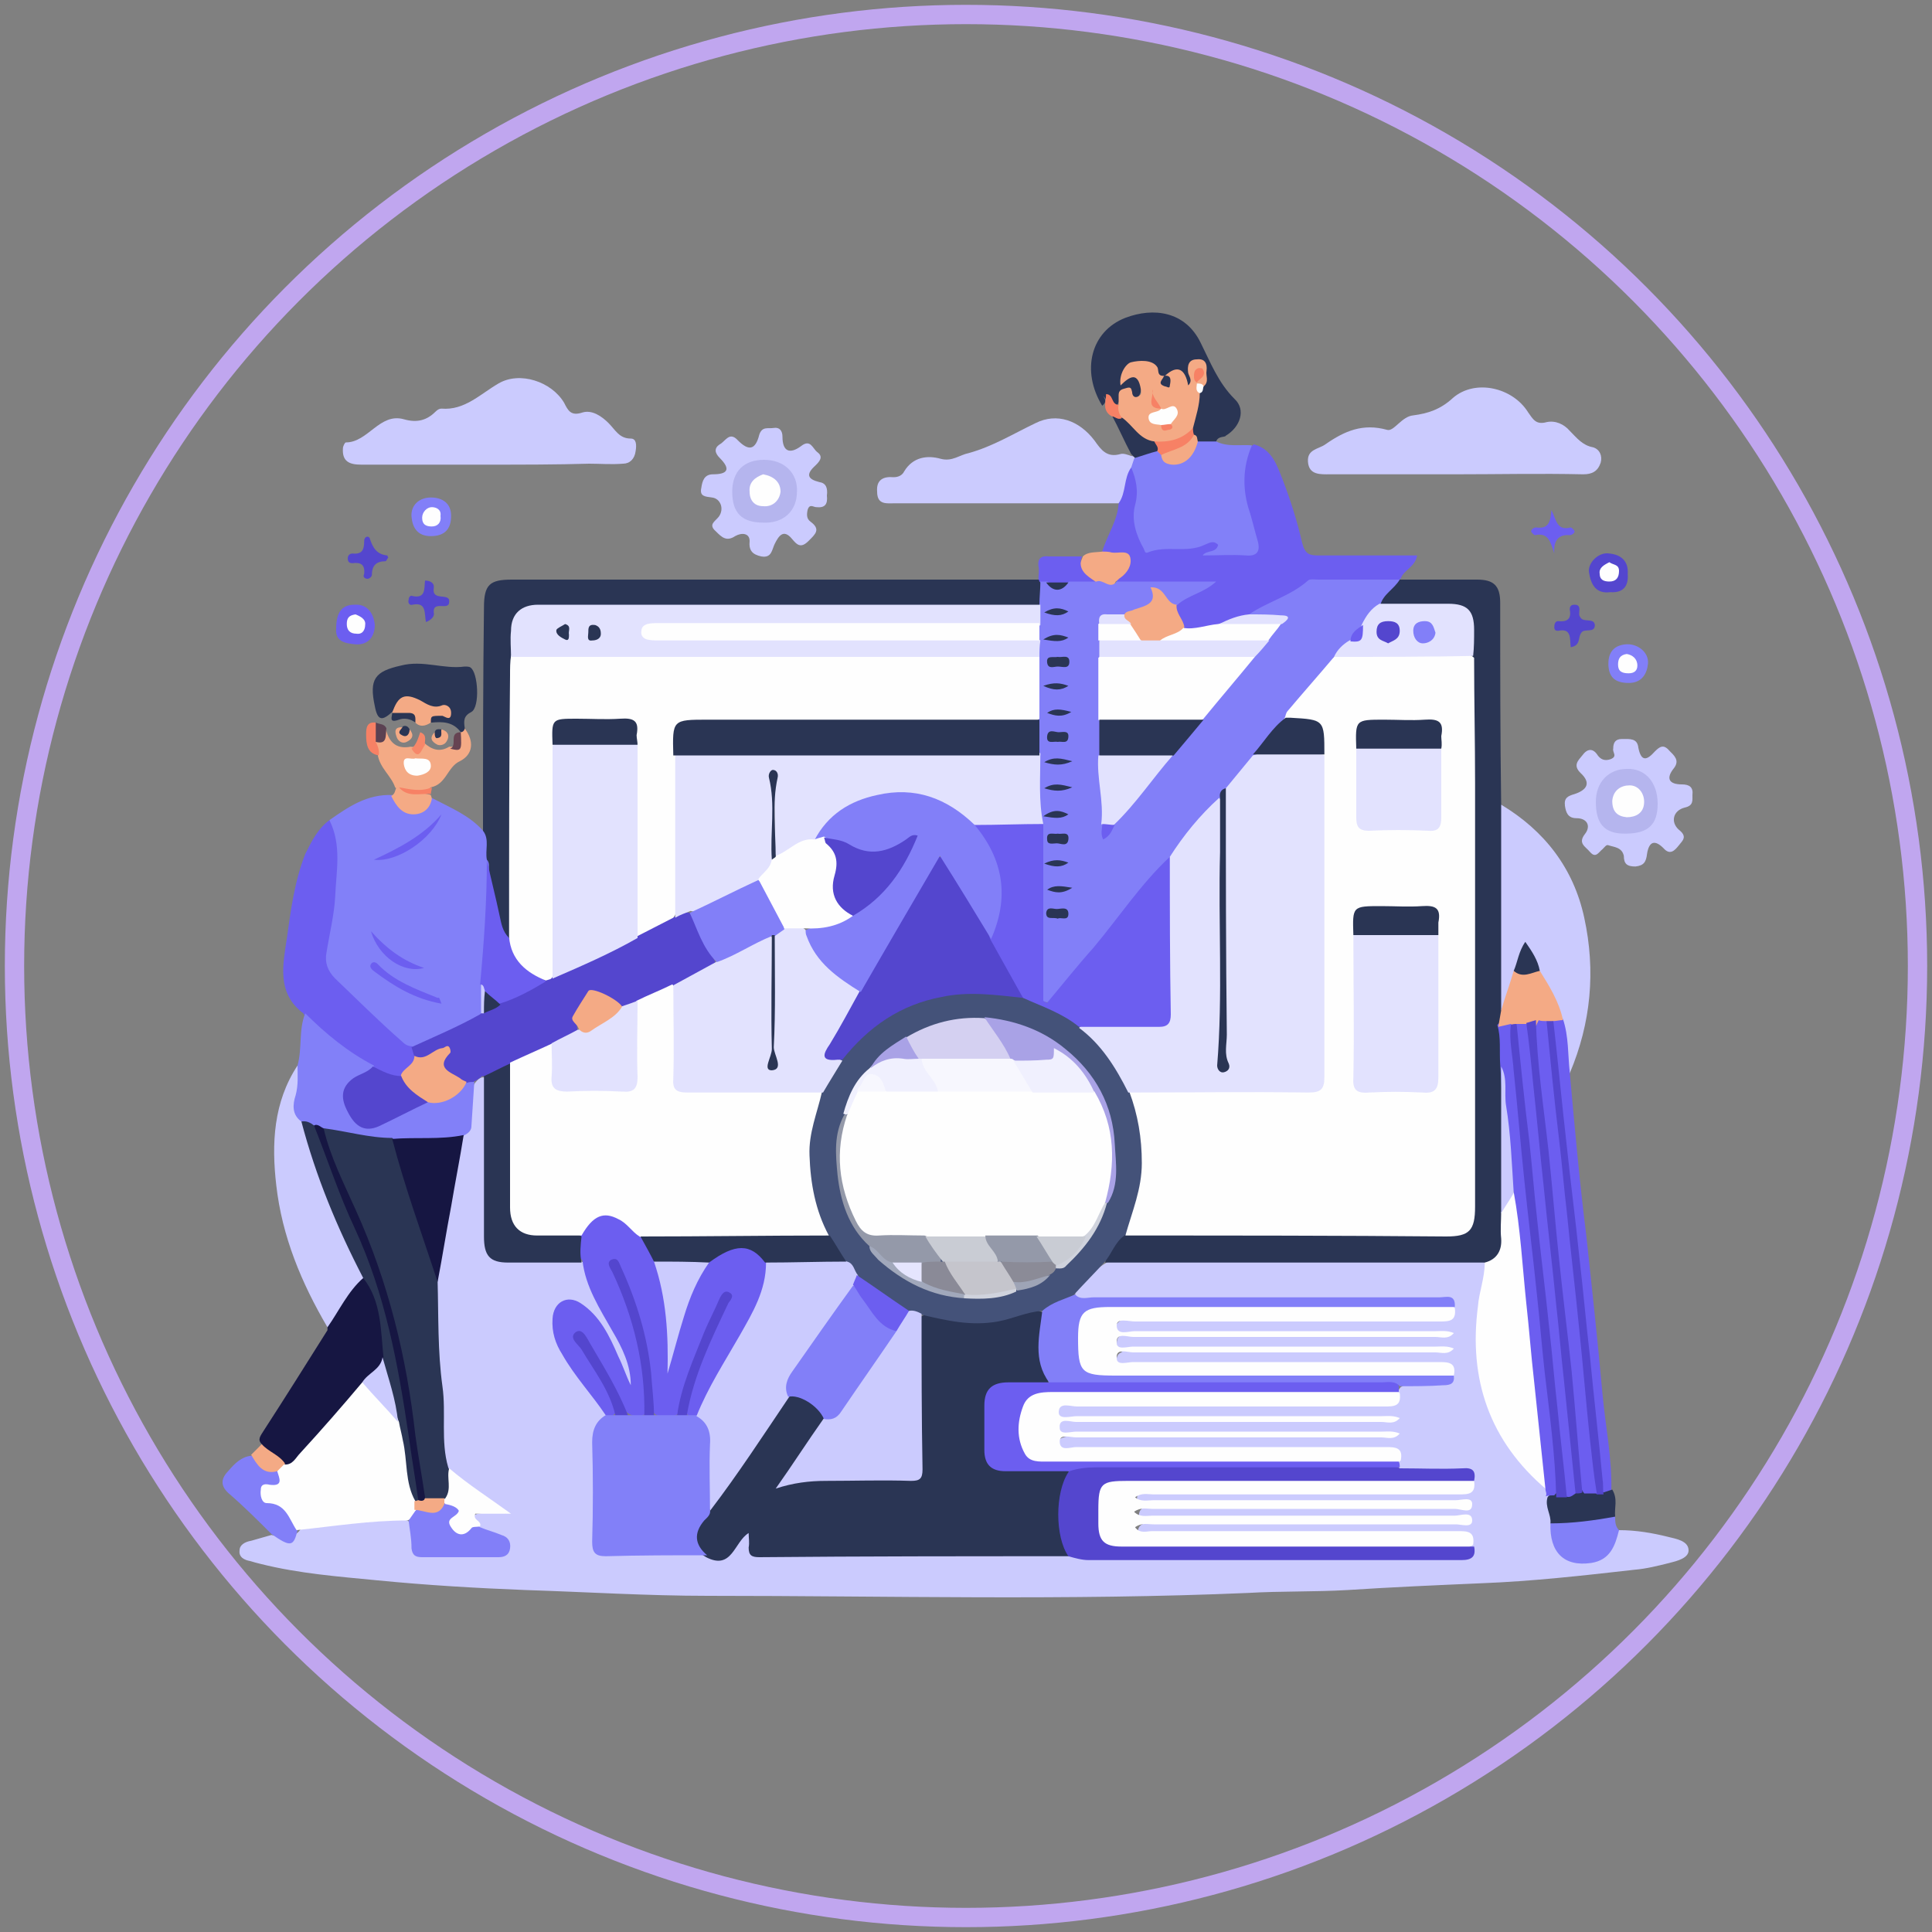 <?xml version="1.0" encoding="utf-8"?>
<!-- Generator: Adobe Illustrator 22.0.0, SVG Export Plug-In . SVG Version: 6.00 Build 0)  -->
<svg version="1.1" id="Calque_1" xmlns="http://www.w3.org/2000/svg" xmlns:xlink="http://www.w3.org/1999/xlink" x="0px" y="0px"
	 viewBox="0 0 200 200" style="enable-background:new 0 0 200 200;" xml:space="preserve">
<rect x="0" y="0" width="200" height="200" fill="#808080" stroke="none"/>
<style type="text/css">
	.st0{fill:#CBCBFE;}
	.st1{fill:#8280F8;}
	.st2{fill:#2A3554;}
	.st3{fill:#6C5EF0;}
	.st4{fill:#161642;}
	.st5{fill:#827FF8;}
	.st6{fill:#F4AA85;}
	.st7{fill:#5446CE;}
	.st8{fill:#F78165;}
	.st9{fill:#F78769;}
	.st10{fill:#5B4152;}
	.st11{fill:#664352;}
	.st12{fill:#445279;}
	.st13{fill:#FEFEFE;}
	.st14{fill:#E2E2FE;}
	.st15{fill:#B5B5EE;}
	.st16{fill:#D4D0F1;}
	.st17{fill:#A9A2E6;}
	.st18{fill:#9499A9;}
	.st19{fill:#F0F0FE;}
	.st20{fill:#8B8B97;}
	.st21{fill:#A1A8BB;}
	.st22{fill:#D0D3DD;}
	.st23{fill:#9EA4B6;}
	.st24{fill:#F7F7FE;}
	.st25{fill:#C9CCD4;}
	.st26{fill:#8A8A97;}
	.st27{fill:#E5E5FE;}
	.st28{fill:#C5C5CC;}
	.st29{fill:none;stroke:#C0A6EF;stroke-width:2;stroke-miterlimit:10;}
</style>
<g>
	<path class="st0" d="M167.6,158.4c1.8,0,3.5,0.3,5.1,0.7c0.8,0.2,2.1,0.4,2.1,1.4c0,0.8-1.2,1.1-2,1.3c-1.2,0.3-2.4,0.6-3.6,0.7
		c-5.3,0.6-10.6,1.2-15.9,1.4c-4.6,0.2-9.2,0.4-13.8,0.7c-3.4,0.2-6.9,0.1-10.3,0.3c-18.6,0.8-37.3,0.3-55.9,0.3
		c-6.3,0-12.6-0.4-18.9-0.6c-5.1-0.2-10.2-0.5-15.3-1c-4.1-0.4-8.1-0.7-12.1-1.7c-0.4-0.1-0.8-0.2-1.1-0.3c-0.6-0.1-1.2-0.4-1.1-1.1
		c0-0.6,0.6-0.9,1.2-1c0.7-0.2,1.4-0.4,2.1-0.6c1.2,0.3,2.3,0.5,3.1-0.7c3.6-0.6,7.3-1.5,11-0.8c0.6,0.5,0.6,1.3,0.7,2
		c0.2,1,0.6,1.5,1.7,1.5c2.1,0,4.1,0,6.2,0c0.5,0,1.1,0,1.3-0.6c0.1-0.6-0.5-0.8-0.9-1c-0.4-0.2-0.9-0.4-1.3-0.7
		c-0.3-0.2-0.6-0.5-0.8-0.8c-0.4-0.6-0.2-1,0.4-1.1c1.1-0.2,2.2-0.4,2.9,0c-2-1.2-4.6-2.4-6.3-4.7c-0.2-0.4-0.3-0.9-0.3-1.3
		c0-5.9-0.9-11.7-0.7-17.6c0.8-4.5,1.5-8.9,2.2-13.4c0.1-0.7,0.2-1.4,0.6-2.1c0.8-1.1,0.5-2.3,0.7-3.5c0.1-0.6,0.2-1.3,0.5-1.9
		c0.4-0.5,0.8-1,1.5-0.4c0.4,0.8,0.3,1.6,0.3,2.5c0,4.3,0,8.7,0,13c0,2.7,0.5,3.1,3.2,3.1c2,0,4-0.2,6.1,0.2
		c0.5,0.2,0.8,0.6,0.9,1.1c0.7,2.5,2,4.7,3.3,7c0.6,1.1,1.1,2.3,1.5,3.6c0.2,0.6,0.3,1.3-0.3,1.8c-0.7-0.3-0.8-1-1.1-1.7
		c-0.7-1.8-1.4-3.5-2.6-5.1c-0.4-0.5-0.7-1-1.3-1.3c-0.6-0.4-1.2-0.7-1.9-0.3c-0.7,0.4-0.7,1.1-0.7,1.7c0,1,0.4,2,0.9,2.9
		c1,1.7,2.3,3.2,3.4,4.8c0.4,0.6,1,1.2,0.7,2.1c-0.7,1-0.9,2.1-0.9,3.3c0,2.6,0,5.3,0,7.9c0,2.2,0.1,2.3,2.4,2.3c3,0,6-0.1,8.9,0.1
		c1.3,0.3,2.1-0.3,2.9-1.2c1.2-1.4,1.3-1.4,2,0.2c0.3,0.6,0.7,0.8,1.3,0.9c0.6,0,1.1,0,1.7,0c9.9,0,19.8,0,29.8,0
		c1.7,0.3,3.4,0.3,5,0.3c11.3,0,22.5,0,33.8,0c0.8,0,2,0.5,2.4-0.8c-0.4-1.1-1.4-0.7-2.2-0.8c-4.5-0.1-9,0-13.5,0
		c-5.4,0-10.8,0-16.2,0c-0.9,0-2.6,0.4-2.6-0.8c0-1.3,1.6-0.9,2.5-0.9c10.2,0,20.3,0,30.5,0c-10.2,0-20.4,0-30.5,0
		c-0.9,0-2.4,0.3-2.4-0.8c0-1.3,1.6-0.9,2.5-0.9c10.2,0,20.4,0,30.5,0c-10.2,0-20.3,0-30.5,0c-0.7,0-1.4,0.1-2-0.2
		c-0.3-0.1-0.7-0.2-0.7-0.7c0-0.4,0.3-0.6,0.6-0.7c0.8-0.3,1.6-0.2,2.3-0.2c9.7,0,19.4,0,29.1,0c0.9,0,1.9,0.4,2.6-0.6
		c0.1-1.1-0.8-0.9-1.4-1c-1.3-0.1-2.7,0-4,0c-0.7,0-1.3,0-1.9-0.4c-0.2-0.2-0.3-0.5-0.4-0.8c-0.6-1.1-1.7-0.7-2.6-0.7
		c-8.6,0-17.1,0-25.7,0c-1.6,0-3.2,0-4.7,0c-0.6,0-1.1,0-1.7-0.3c-0.3-0.2-0.6-0.4-0.5-0.8c0-0.5,0.3-0.7,0.7-0.8
		c0.6-0.1,1.1-0.1,1.7-0.1c10.2,0,20.4,0,30.6,0c-10.3,0-20.6,0-30.9,0c-0.7,0-2,0.4-2.1-0.8c0-1.4,1.3-0.9,2.1-0.9
		c10.4,0,20.8,0,31.2,0c-10.4,0-20.7,0-31.1,0c-0.8,0-2.2,0.5-2.2-0.8c0-1.3,1.4-1,2.3-1c10.1,0,20.2,0,30.3-0.1
		c0.9,0,2,0.4,2.6-0.7c0.1-0.3,0.2-0.6,0.4-0.8c1.2-0.8,2.6-0.3,3.9-0.5c0.5-0.1,1.4,0.3,1.3-0.8c-0.8-0.8-1.8-0.5-2.7-0.5
		c-9.6,0-19.3,0-28.9,0c-0.8,0-1.6,0.1-2.3-0.2c-0.5-0.2-0.8-0.4-0.7-1c0.1-0.5,0.4-0.6,0.8-0.7c0.4-0.1,0.9,0,1.4,0
		c10.1,0,20.3,0,30.4,0c-10.1,0-20.3,0-30.4,0c-0.8,0-2.2,0.5-2.2-0.8c0-1.4,1.4-0.8,2.1-0.8c10.3,0,20.6,0,30.9,0
		c-10.2,0-20.4,0-30.6,0c-0.6,0-1.1,0-1.7,0c-0.4,0-0.8-0.2-0.8-0.7c-0.1-0.5,0.3-0.8,0.7-1c0.8-0.2,1.6-0.2,2.3-0.2
		c9.8,0,19.5,0,29.3,0c0.8,0,1.8,0.5,2.3-0.7c-0.4-1-1.3-0.6-1.9-0.6c-11.4,0-22.8,0-34.3,0c-0.8,0-1.6,0.1-2.3-0.4
		c-0.4-0.4-0.4-1,0-1.3c1.1-1,1.9-2.3,3.4-2.9c0.8-0.2,1.6-0.2,2.4-0.2c11.2,0,22.5,0,33.7,0c0.8,0,1.6,0,2.3,0.2
		c1.1,0.6,0.7,1.5,0.5,2.4c-0.6,2.9-0.9,5.8-0.5,8.7c0.7,4.5,2.5,8.4,5.8,11.5c0.4,0.4,0.8,0.8,1.1,1.3c0.1,0.2,0.2,0.5,0.2,0.8
		c0.1,0.9,0.3,1.7,0.4,2.6c0.1,2.7,1.1,3.8,3.2,3.7c1.2,0,2-0.6,2.6-1.6C166.9,159.2,167,158.7,167.6,158.4z"/>
	<path class="st1" d="M34.1,84.9c2-1.4,3.9-2.7,6.5-2.6c0.1,0,0.2,0.1,0.3,0.1c1.9,1.6,1.9,1.6,3.8,0.2c1.9,1,3.9,1.8,5.3,3.4
		c1.3,0.8,0.8,2,0.9,3.1c0,4.2-0.2,8.5-0.6,12.7c-0.2,1,0,2-0.2,2.9c-0.1,0.4-0.3,0.8-0.7,0.9c-2.3,1-4.4,2.5-6.9,3
		c-1.7-0.5-2.8-2-4.1-3.1c-1.2-1-2.2-2.3-3.4-3.3c-1.4-1.2-1.8-2.7-1.5-4.5c0.5-3.1,1-6.1,0.9-9.2C34.4,87.3,34,86.1,34.1,84.9z"/>
	<path class="st2" d="M153.7,130.7c-13.1,0-26.2,0-39.3,0c0.3-1.5,0.9-2.7,2.5-3.2c3.5-0.2,7.1-0.1,10.6-0.1c6.9,0,13.9,0,20.8,0
		c3.4,0,3.7-0.3,3.7-3.8c0-17.6,0-35.3,0-52.9c0-0.8,0-1.6,0-2.4c0-0.8,0-1.6,0-2.4c0-2.3-0.6-2.8-2.8-2.8c-2-0.1-4.1,0.2-6.1-0.1
		c-0.8-0.3-0.6-0.9-0.3-1.4c0.4-0.7,0.9-1.3,1.7-1.6c0.1,0,0.2,0,0.3,0c2.7,0,5.4,0,8.1,0c1.7,0,2.4,0.6,2.4,2.4
		c0,7,0,13.9,0.1,20.9c0.6,0.8,0.5,1.7,0.5,2.6c0,6.1,0.1,12.2-0.1,18.4c0.1,0.7-0.2,1.4-0.3,2.1c0.3,1.4,0.3,2.8,0.3,4.2
		c-0.1,4.9,0.1,9.9,0,14.8c0,1.1,0.1,2.2-0.1,3.3C155.6,129.9,155.2,131,153.7,130.7z"/>
	<path class="st2" d="M50.4,89c-0.2-1,0.3-2.1-0.4-3c0-7.7,0-15.4,0.1-23.1c0-2.4,0.6-2.9,2.9-2.9c18.2,0,36.4,0,54.6,0
		c0.2,0.1,0.3,0.3,0.4,0.5c0.2,0.9,0.3,1.7-0.4,2.4c-1,0.5-2,0.3-3,0.3c-15.5,0-30.9,0-46.4,0c-0.6,0-1.1,0-1.7,0
		c-2.3,0.1-3,0.7-3.1,3c0,0.6,0,1.2-0.1,1.9c0.1,9.1,0,18.1,0,27.2c0,0.5,0,1-0.2,1.5c-1,1-1.2-0.2-1.4-0.7c-0.8-1.9-1-3.9-1.1-5.9
		C50.6,89.7,50.7,89.3,50.4,89z"/>
	<path class="st3" d="M114.1,57.1c0.5-1.7,1.6-3.2,1.7-5c0.2-1.4-0.2-2.9,1.4-3.8c0.9,0.8,1.1,1.9,0.9,2.9c-0.3,1.9-0.1,3.7,0.7,5.5
		c0.9-0.5,1.9-0.4,2.9-0.4c1,0,1.9-0.2,2.8-0.4c0.6-0.1,1.5-0.4,1.8,0.4c0.3,0.9-0.8,0.7-1.3,1.1c1.1-0.4,2.2-0.5,3.3-0.4
		c1.2,0.1,1.6-0.5,1.3-1.7c-0.6-2.2-1.3-4.3-1-6.6c0.1-1,0.2-2,1.2-2.7c1.9,0.5,2.4,2.2,3,3.7c0.8,2.1,1.5,4.3,2,6.5
		c0.3,1.2,0.8,1.3,1.7,1.3c3.4,0,6.7,0,10.2,0c-0.2,1.2-1.4,1.5-1.7,2.4c0,0,0,0,0,0c-0.9,0.6-1.9,0.4-2.9,0.5c-1.5,0-3,0-4.5,0
		c-1,0-2,0.2-2.8,0.8c-1.6,1.1-3.4,1.8-5.1,2.6c-1.1,0.4-2.3,0.7-3.4,1.1c-1.2,0.3-2.4,0.7-3.6,0.2c-0.7-0.7-1.1-1.5-0.9-2.6
		c0.5-1.1,1.8-1.3,2.6-1.8c-2.8-0.2-5.7,0.3-8.6-0.3c-0.6-0.5-0.1-0.8,0.1-1.1c0.9-1.4,0.9-1.5-0.8-1.8
		C114.6,57.5,114.3,57.5,114.1,57.1z"/>
	<path class="st0" d="M150.6,49.1c-4.3,0-8.6,0-12.9,0c-1,0-2.2,0.1-2.3-1.3c-0.1-1.3,1.1-1.3,1.8-1.8c2-1.4,3.9-2.2,6.4-1.5
		c0.7,0.2,1.5-1.4,2.7-1.5c1.5-0.2,2.8-0.6,4.1-1.8c2.3-2,6.2-1.1,7.8,1.5c0.5,0.7,0.8,1.3,1.9,1c0.9-0.2,1.8,0.2,2.4,0.9
		c0.7,0.7,1.3,1.5,2.4,1.7c0.7,0.2,1,0.9,0.8,1.6c-0.3,0.9-0.9,1.2-1.8,1.2C159.5,49,155,49.1,150.6,49.1z"/>
	<path class="st0" d="M50.6,48.1c-4.4,0-8.8,0-13.2,0c-1.2,0-2-0.3-1.9-1.7c0-0.2,0.2-0.6,0.3-0.6c2.3,0,3.5-3.1,6-2.4
		c1.4,0.4,2.4,0.1,3.3-0.8c0.2-0.2,0.4-0.3,0.6-0.3c2.4,0.2,4-1.5,5.9-2.6c2.2-1.3,5.5-0.2,6.8,2c0.4,0.8,0.7,1.4,1.9,1
		c1-0.3,2,0.4,2.7,1.1c0.7,0.7,1.1,1.6,2.3,1.6c0.6,0,0.6,0.7,0.5,1.3c-0.1,0.8-0.6,1.3-1.3,1.3c-1.2,0.1-2.4,0-3.5,0
		C57.6,48.1,54.1,48.1,50.6,48.1z"/>
	<path class="st0" d="M117.1,48.4c-0.8,1.1-0.5,2.6-1.3,3.7c-7.7,0-15.4,0-23.1,0c-0.9,0-1.9,0.2-1.9-1.2c-0.1-1.2,0.6-1.6,1.7-1.5
		c0.5,0,0.9-0.2,1.1-0.6c0.9-1.5,2.4-1.7,3.8-1.3c1.2,0.3,1.9-0.4,2.9-0.6c2.5-0.7,4.6-2,6.9-3.1c2.2-1.1,4.5-0.3,6.1,1.8
		c0.7,1,1.3,1.8,2.7,1.4c0.3-0.1,0.8,0.1,1.1,0.2c0.3,0,0.4,0.2,0.5,0.4C117.6,47.8,117.5,48.2,117.1,48.4z"/>
	<path class="st0" d="M155.4,104.6c0-7.1,0-14.2,0-21.3c4.5,2.7,7.5,6.6,8.6,11.7c1.2,5.5,0.7,10.9-1.5,16.1c-1.1-1.6-0.7-3.4-1-5.1
		c-0.4-1.9-1.5-3.5-2.3-5.2c-0.4-0.7-0.7-1.5-1.2-2.4c-0.3,0.9-0.6,1.8-0.8,2.6C156.4,102,156.7,103.7,155.4,104.6z"/>
	<path class="st1" d="M117.1,48.4c0.1-0.3,0.2-0.6,0.3-0.9c0.6-0.8,1.4-1,2.3-0.9c0.2,0.1,0.4,0.2,0.6,0.4c1.2,0.9,1.9,0.9,2.8-0.2
		c0.3-0.4,0.5-1,1-1.3c0.6-0.2,1.2-0.2,1.8,0.2c1.2,0.6,2.5,0.3,3.7,0.4c-1,2.3-1,4.7-0.2,7c0.3,1,0.5,1.9,0.8,2.9
		c0.3,1.1-0.1,1.6-1.2,1.5c-1.5-0.1-2.9,0-4.5,0c0.4-0.6,1.4-0.2,1.6-1.1c-0.5-0.5-0.9-0.2-1.4,0c-1.9,0.9-4,0-5.9,0.8
		c-0.3,0.1-0.3-0.2-0.4-0.4c-0.8-1.4-1.3-3-0.9-4.5C117.9,50.8,117.6,49.6,117.1,48.4z"/>
	<path class="st3" d="M34.1,84.9c1.3,2.6,0.7,5.3,0.6,7.9c-0.1,1.9-0.6,3.9-0.9,5.8c-0.2,1,0.1,1.9,0.9,2.7c2.3,2.2,4.5,4.4,6.9,6.5
		c0.3,0.3,0.6,0.5,1,0.5c0.4,0.2,0.6,0.6,0.6,1c-0.1,1.1-0.9,1.7-1.7,2.2c-1.2,0.3-2.1-0.4-3.1-0.8c-2.1-1.2-4.1-2.5-5.8-4.2
		c-0.5-0.5-0.9-1-1.2-1.6c-2.8-2.1-2.1-5.1-1.7-7.8c0.4-2.9,0.8-5.9,1.9-8.7C32.3,87,32.9,85.8,34.1,84.9z"/>
	<path class="st0" d="M33.9,137.4c-2.7-4.6-4.7-9.4-5.3-14.7c-0.5-4.3-0.3-8.6,2.2-12.4c0.8,0.8,0.5,1.8,0.4,2.7
		c-0.1,1-0.2,1.9,0.3,2.8c1.7,5.3,3.5,10.5,6.1,15.4c0.2,0.3,0.3,0.6,0.2,1C36.5,134,35.7,136.1,33.9,137.4z"/>
	<path class="st4" d="M33.9,137.4c1.2-1.7,2.1-3.7,3.7-5.1c1.1,0.5,1.5,1.6,1.8,2.7c0.4,1.7,0.6,3.5,0.7,5.2
		c-0.1,1.5-1.4,2.1-2.2,3.1c-2.1,2.6-4.5,5-6.7,7.6c-0.4,0.5-0.9,1-1.7,0.9c-0.9-0.6-2-1.1-2.4-2.3c-0.5-0.5-0.1-0.9,0.2-1.4
		c2.2-3.4,4.4-6.9,6.6-10.4C33.9,137.7,33.9,137.6,33.9,137.4z"/>
	<path class="st2" d="M125.9,45.7c-0.7,0-1.3,0-2,0c-0.3-0.1-0.5-0.4-0.6-0.8c-0.1-0.2-0.1-0.5-0.1-0.8c0.2-1.2,0.4-2.3,0.7-3.4
		c0.1-0.3,0.2-0.6,0.3-0.9c0.1-0.3,0.2-0.5,0.2-0.8c0-0.5,0.2-1.2-0.5-1.2c-0.6,0-0.5,0.6-0.5,1.1c0,0.4,0.1,0.8-0.4,1
		c-0.4,0.1-0.6-0.2-0.8-0.5c-0.4-0.9-1-0.3-1.6-0.3c-0.2,0-0.3,0.1-0.5,0.1c-0.3,0-0.6,0-0.8-0.3c-0.8-1.3-1.9-1.4-2.9-0.2
		c1.2,0,2.1,1,1.6,2.1c-0.2,0.4-0.5,0.7-0.9,0.4c-1.1-0.9-1.1,0.3-1.5,0.8c-0.9,0.3-0.9-0.6-1.4-1c0.3,0.4,0.3,0.7-0.1,1
		c-2.2-3.6-1.2-7.7,2.4-9.1c2.9-1.1,6.2-0.7,7.8,2.6c1,2,1.8,4.1,3.5,5.8c1.2,1.1,0.6,2.9-0.9,3.8C126.8,45.3,126.1,45.1,125.9,45.7
		z"/>
	<path class="st1" d="M31.2,116.1c-1-0.7-0.9-1.8-0.6-2.7c0.3-1.1,0.2-2.1,0.2-3.1c0.5-1.8,0.1-3.7,0.8-5.4c2.1,2.1,4.4,4,7.1,5.4
		c0.1,0.8-0.7,0.9-1.2,1.2c-1.5,1-1.8,1.9-1,3.3c0.8,1.4,1.7,1.7,3.4,1c1.5-0.7,2.9-1.4,4.4-1.9c1.8,0.2,2.9-1,4.1-2
		c0.2-0.1,0.5-0.1,0.7,0.1c-0.1,1.5-0.2,3.1-0.3,4.6c0,0.4-0.3,0.7-0.7,0.9c-1.5,1.1-3.3,0.8-5.1,0.8c-0.7,0-1.5,0-2.2,0
		c-2.4,0-4.8-0.4-7.1-1c-0.4-0.1-0.8-0.3-1.3-0.4C32,116.7,31.5,116.5,31.2,116.1z"/>
	<path class="st0" d="M166.5,87.5c-0.2-0.1-0.4,0.2-0.6,0.4c-0.4,0.3-0.7,1-1.3,0.3c-0.5-0.6-1.3-0.9-0.5-1.9
		c0.6-0.8,0.2-1.6-0.9-1.6c-0.9,0-1.1-0.6-1.2-1.3c-0.1-0.8,0.3-1,1-1.2c1.2-0.4,1.8-1.1,0.6-2.2c-0.8-0.8-0.2-1.3,0.2-1.8
		c0.5-0.7,1.1-0.8,1.6,0c0.3,0.4,0.7,0.6,1.3,0.4c0.8-0.3,0.2-0.7,0.3-1.1c0-0.6,0.2-1,0.9-1c0.8,0,1.6-0.1,1.7,0.9
		c0.3,1.5,0.9,1.3,1.7,0.4c0.5-0.5,0.9-0.8,1.5-0.1c0.5,0.5,1.1,1,0.5,1.8c-0.9,1.1-0.5,1.7,0.8,1.7c0.8,0,1.2,0.3,1.1,1.1
		c0,0.6,0.1,1.1-0.8,1.3c-1.2,0.3-1.5,1.5-0.6,2.3c0.9,0.7,0.4,1.1,0,1.6c-0.4,0.5-0.9,1.1-1.6,0.3c-0.9-0.9-1.5-0.7-1.7,0.6
		c-0.1,0.8-0.3,1.2-1.2,1.3c-0.9,0-1.2-0.3-1.2-1.1C167.9,87.7,167.1,87.7,166.5,87.5z"/>
	<path class="st0" d="M85.6,51.3c0.1,0.9-0.2,1.3-1.1,1.2c-0.3,0-0.7-0.4-0.9,0.3c-0.1,0.5-0.1,0.9,0.3,1.2c1.1,0.8,0.5,1.3-0.2,2
		c-0.8,0.8-1.2,0.4-1.7-0.2c-0.9-1.1-1.4-0.3-1.8,0.5c-0.3,0.6-0.3,1.5-1.4,1.3c-0.9-0.2-1.3-0.6-1.2-1.6c0-0.8-0.8-0.9-1.5-0.5
		c-0.9,0.6-1.4,0.1-2-0.5c-0.8-0.7-0.1-1,0.3-1.5c0.6-0.8,0.2-1.9-0.7-2c-0.7-0.1-1.3-0.1-1.1-1c0.1-0.7,0.3-1.4,1.2-1.4
		c1.5,0,1.9-0.5,0.7-1.7c-0.5-0.5-0.6-1,0-1.4c0.6-0.3,1-1.4,1.9-0.4c1.1,1.1,1.8,1,2.2-0.6c0.3-0.9,0.9-0.6,1.5-0.7
		c0.6-0.1,0.9,0.3,0.9,0.9c0,1.6,0.8,1.8,1.9,1c1-0.8,1.2,0.2,1.7,0.6c0.7,0.5,0.2,1-0.2,1.4c-1,0.9-0.8,1.4,0.4,1.7
		C85.5,50,85.7,50.5,85.6,51.3z"/>
	<path class="st3" d="M161.8,105.5c0.6,1.8,0.5,3.7,0.7,5.5c0.5,5.6,1,11.2,1.7,16.8c0.6,5.5,1.2,11.1,1.7,16.6
		c0.3,3.3,1,6.6,0.9,10c-0.4,0.4-0.8,0.7-1.2,0.1c-0.8-3.2-0.8-6.5-1.2-9.7c-0.6-5.1-1.1-10.3-1.6-15.4c-0.5-5-1.1-9.9-1.5-14.9
		c-0.2-2.5-0.6-5-0.8-7.6c0-0.4-0.1-0.8,0.1-1.1C161,105.3,161.4,105.3,161.8,105.5z"/>
	<path class="st2" d="M47.7,75.8c-0.8-1.1-1.9-1.1-3-1c-0.7,0-0.6-0.4-0.3-0.8c0.3-0.4,0.9-0.3,1.4-0.5c-1.7,0.2-3.5-2.2-5.2,0.2
		c-1,0.9-1.5,1-1.8-0.6c-0.6-2.8,0-3.6,2.7-4.2c2.3-0.6,4.4,0.4,6.6,0.1c0.2,0,0.5,0,0.6,0.1c0.8,0.5,1,4.1,0.1,4.6
		c-0.8,0.4-0.8,0.9-0.7,1.6C48.2,75.8,48,75.9,47.7,75.8z"/>
	<path class="st5" d="M30.8,158.4c-0.4,1.7-0.7,1.8-2.7,0.4c-1.4-1.4-2.8-2.8-4.3-4.1c-1.1-0.9-0.9-1.7-0.1-2.5
		c0.6-0.7,1.3-1.4,2.3-1.5c1,0.5,1.7,1.4,2.9,1.6c0.6,0.8,0.7,1.4-0.4,1.8c-0.3,0.1-0.7,0.2-0.7,0.6c0,0.4,0.4,0.5,0.7,0.6
		C29.9,155.8,30.8,156.7,30.8,158.4z"/>
	<path class="st6" d="M47.7,75.8c0.2,0,0.4-0.2,0.4-0.4c1,1.3,0.9,2.7-0.5,3.4c-1.3,0.6-1.4,2.4-3,2.7c-1,1.1-2.1,0.7-3.3,0.3
		c-0.2-0.1-0.3-0.2-0.4-0.3c-0.4-1.2-1.6-2-1.8-3.4c-0.3-0.4-0.6-0.8-0.4-1.4c0.5-0.4,0.7-1,1.2-1.4c0.3,1.4,1,2.3,2.6,2
		c0.5,0.1,0.9-0.2,1.4-0.4c0.8,0.7,1.6,1,2.6,0.4C47.8,77.4,47.1,76.2,47.7,75.8L47.7,75.8z"/>
	<path class="st1" d="M167.6,158.4c-0.4,1.6-0.9,3.1-2.9,3.4c-2.8,0.4-4.3-1.1-4.2-4.1c2.2-0.8,4.4-1,6.7-0.7
		C167.2,157.5,167.2,158,167.6,158.4z"/>
	<path class="st2" d="M167.2,157c-2.2,0.4-4.4,0.7-6.7,0.7c0.1-0.9-0.6-1.7-0.3-2.7c0.2-0.3,0.5-0.4,0.9-0.4c0.3,0,0.6,0,1-0.1
		c0.4,0,0.8-0.2,1.2-0.2c0.2,0,0.5-0.1,0.7-0.1c0.4,0,0.8,0,1.3,0c0.3,0,0.5,0.2,0.7,0.3c0.3-0.1,0.6-0.2,0.9-0.3
		C167.5,155.2,167.1,156.1,167.2,157z"/>
	<path class="st6" d="M114.1,57.1c0.3,0,0.7,0,1,0.1c0.7,0.1,1.7-0.3,1.9,0.5c0.2,0.8-0.3,1.6-1,2.1c-0.2,0.1-0.3,0.3-0.5,0.4
		c-0.5,1.2-1.3,0.4-2,0.3c-2-1-2.1-1.2-1.4-2.9C112.6,57.1,113.4,57.2,114.1,57.1z"/>
	<path class="st3" d="M112,57.6c-0.5,1.4,0.5,2,1.4,2.6c-0.8,0.7-1.7,0.5-2.6,0.5c-0.8,0-1.6,0-2.4-0.1c-0.3,0-0.6-0.2-0.8-0.4
		c0-0.1-0.1-0.2-0.1-0.3c0-0.4,0.1-0.9,0-1.3c-0.1-0.8,0.3-1.1,1.1-1C109.8,57.6,110.9,57.6,112,57.6z"/>
	<path class="st7" d="M166.7,61.3c-1.5,0.2-2-0.8-2.2-2c-0.2-1,1-2.2,2.1-2c1.1,0.1,2,0.7,1.9,2.1C168.6,60.6,168.1,61.4,166.7,61.3
		z"/>
	<path class="st3" d="M34.8,65.1c0-1.6,0.5-2.5,1.9-2.5c1.4-0.1,2,1,2.1,2.1c0,1.1-0.6,2.1-2,2C35.7,66.6,34.7,66.4,34.8,65.1z"/>
	<path class="st5" d="M46.7,53.4c0,1.4-0.7,2.1-2.1,2.1c-1.4,0-1.9-0.9-2-2c-0.1-1.2,0.8-2,2-2C45.8,51.5,46.7,52.1,46.7,53.4z"/>
	<path class="st5" d="M168.6,70.7c-1.4,0-2.1-0.6-2.1-2c0-1.2,0.6-1.9,1.8-2c1.2-0.1,2.4,0.8,2.3,2C170.5,69.7,170,70.7,168.6,70.7z
		"/>
	<path class="st6" d="M40.6,73.8c0.6-1.8,1.3-2.1,2.9-1.3c0.7,0.4,1.4,0.9,2.3,0.5c0.3-0.1,0.9,0.1,0.9,0.8c0,0.9-0.6,0.4-0.9,0.3
		c-1.2,0-1.2,0-1.2,0.7c-0.6,0.4-1.2,0.5-1.7-0.1C42.5,73.6,41.2,74.5,40.6,73.8L40.6,73.8z"/>
	<path class="st2" d="M119.8,46.7c-0.8,0.2-1.6,0.5-2.3,0.7c-0.1-0.1-0.3-0.3-0.4-0.4c-0.7-1.3-1.3-2.7-2-4c0.4-0.3,0.8-0.1,1.1,0
		c1.2,0.7,2.1,1.9,3.4,2.6C119.9,45.9,120.2,46.3,119.8,46.7z"/>
	<path class="st7" d="M44.1,64.4c-0.2-0.9,0.1-2.1-1.4-1.8c-0.3,0.1-0.5-0.2-0.4-0.5c0-0.3,0.2-0.5,0.4-0.4c1.4,0.3,1.2-0.8,1.3-1.6
		c0.6,0,1,0.3,0.9,0.8c-0.2,1.4,1.7,0.4,1.6,1.4c0,1-1.7-0.2-1.6,1.1C45,63.7,44.8,64.1,44.1,64.4z"/>
	<path class="st7" d="M162.6,67c-0.1-0.9,0.1-2-1.3-1.7c-0.3,0-0.4-0.1-0.4-0.4c0-0.3,0.1-0.6,0.4-0.6c0.9,0.1,1.4-0.2,1.2-1.2
		c0-0.3,0.1-0.5,0.5-0.5c0.4,0,0.5,0.2,0.5,0.5c0,0.3-0.1,0.6,0.1,0.8c0.3,0.6,1.4,0,1.5,0.8c0,0.9-1.1,0.3-1.4,0.8
		C163.3,66,163.7,66.8,162.6,67z"/>
	<path class="st7" d="M40.2,57.7c-0.1,0.1-0.2,0.4-0.3,0.4c-0.9,0-1.4,0.4-1.4,1.4c0,0.2-0.3,0.5-0.6,0.4c-0.3-0.1-0.3-0.3-0.2-0.5
		c0.1-1-0.4-1.2-1.2-1.1c-0.3,0-0.5-0.1-0.5-0.5c0-0.3,0.2-0.5,0.5-0.5c1,0.1,1.2-0.4,1.2-1.3c0-0.5,0.5-0.6,0.6-0.2
		c0.3,0.9,0.7,1.6,1.8,1.7C40.1,57.5,40.1,57.6,40.2,57.7z"/>
	<path class="st3" d="M160.9,57.3c-0.4-1.2-0.6-2.2-2-1.9c-0.1,0-0.4-0.3-0.4-0.4c0-0.2,0.3-0.4,0.5-0.4c1.4,0.2,1.5-0.7,1.6-1.8
		c0.5,0.9,0.5,2.2,2,1.8c0.1,0,0.4,0.3,0.4,0.4c0,0.2-0.3,0.4-0.5,0.4C161.3,55.3,160.8,56,160.9,57.3z"/>
	<path class="st6" d="M41,81.6c0.1,0,0.2,0,0.3,0c1,0.8,2.2,0.3,3.3,0.7c0,0.1,0.1,0.2,0.1,0.4c-0.2,1.1-1,1.6-1.9,1.6
		c-1.2,0-1.8-0.9-2.3-1.9C40.9,82.2,40.9,81.8,41,81.6z"/>
	<path class="st6" d="M28.7,152.3c-1.5,0.4-2.1-0.7-2.7-1.7c0.4-0.4,0.7-0.7,1.1-1.1c0.7,0.8,1.8,1.1,2.4,2
		C29.4,152,29.1,152.3,28.7,152.3z"/>
	<path class="st8" d="M38.9,76.8c0.2,0.4,0.4,0.9,0.3,1.4C38,78,37.9,77,37.9,76c0-0.7,0.1-1.3,1-1.2C39.4,75.5,39.4,76.2,38.9,76.8
		z"/>
	<path class="st8" d="M116.1,43.3c-0.4,0.2-0.7-0.2-1-0.2c-0.4-0.2-0.7-0.6-0.7-1.1c0-0.4,0.1-0.8,0.1-1.2c0.8,0,0.5,1.1,1.3,1.1
		C116.2,42.3,116.3,42.7,116.1,43.3z"/>
	<path class="st9" d="M44,77.1c-0.4,0.5-0.6,1.7-1.4,0.4c0.5-0.4,0.7-1.1,0.9-1.7C44.3,76.1,43.9,76.7,44,77.1z"/>
	<path class="st2" d="M40.6,73.8c0.6,0,1.1,0,1.7,0c0.8,0,0.7,0.5,0.7,1c-0.5-0.4-1.2-0.5-1.7-0.3C40.2,74.9,40.6,74.2,40.6,73.8z"
		/>
	<path class="st10" d="M38.9,76.8c0-0.7,0-1.3,0-2c0.4,0.2,0.9,0.1,1.1,0.6C39.9,76.2,40.1,77.1,38.9,76.8z"/>
	<path class="st6" d="M45.7,75.5c0.7,0.2,0.9,0.7,0.5,1.3c-0.2,0.3-0.6,0.4-0.9,0.3c-0.6-0.3-0.9-0.7-0.3-1.3
		C45.3,75.9,45.5,75.7,45.7,75.5z"/>
	<path class="st6" d="M42.4,75.5c0.5,0.6,0.3,1-0.3,1.3c-0.4,0.2-0.8,0-1-0.4c-0.2-0.5-0.4-1.2,0.6-1.1C41.8,75.5,42,75.6,42.4,75.5
		z"/>
	<path class="st11" d="M47.7,75.8c0.1,1.9,0.1,2-1.1,1.7C47.4,77.2,46.4,75.8,47.7,75.8z"/>
	<path class="st8" d="M44.6,82.2c-1.1-0.1-2.4,0.4-3.3-0.7c1.1,0.2,2.3,0.5,3.4,0C44.7,81.8,44.6,82,44.6,82.2z"/>
	<path class="st2" d="M42.4,75.5c0,0.5-0.3,0.9-0.8,0.6c-0.6-0.3,0-0.6,0.1-0.9C41.9,75.1,42.2,75.1,42.4,75.5z"/>
	<path class="st2" d="M45.7,75.5c-0.1,0.3,0.2,0.8-0.4,0.9C45,76.5,45,76,45,75.8C45.1,75.4,45.4,75.5,45.7,75.5z"/>
	<path class="st2" d="M110.7,161.1c-10.7,0-21.4,0-32.1,0.1c-0.8,0-1.1-0.2-1.1-1c0.1-0.5,0-1,0-1.5c-1.5,0.9-1.7,3.9-4.4,2.5
		c-1.5-0.9-1.8-1.7-0.9-3.2c0.3-0.5,0.6-1,1-1.5c2.4-3.5,4.9-7,7.2-10.6c0.3-0.5,0.6-1.1,1.1-1.5c1.8-0.4,3.8,1,3.9,2.9
		c-1.1,2.2-2.6,4.1-4.1,6.3c2.9-0.8,5.7-0.4,8.5-0.6c1.6-0.1,3.6,0.7,4.7-0.4c1.1-1.1,0.4-3.1,0.4-4.7c0.1-3.2,0-6.3,0-9.5
		c0-0.7-0.1-1.5,0.4-2.1c0.9-0.5,1.8-0.1,2.6,0.1c2.6,0.6,5.2,0.3,7.8-0.4c0.7-0.2,1.5-0.6,2.3-0.1c0.3,0.6,0.2,1.2,0.1,1.8
		c-0.2,2,0.2,3.9,0.5,5.8c-0.8,0.6-1.7,0.4-2.6,0.4c-3.3,0-3.6,0.3-3.6,3.7c0,0.5,0,1,0,1.5c0,2.5,0.4,2.9,3,2.9c1.1,0,2.3,0,3.4,0
		c0.6,0,1.2,0,1.8,0.3c0.3,0.2,0.2,0.5,0.2,0.8c-0.9,2.6-0.8,5.1,0,7.7C110.7,160.7,110.7,160.9,110.7,161.1z"/>
	<path class="st12" d="M107.9,135.7c-1.6,0.1-3,0.8-4.6,1.1c-2.8,0.5-5.3-0.1-7.9-0.7c-0.5,0.2-0.9,0-1.4-0.1
		c-2-0.9-3.8-2.2-5.5-3.7c-0.4-0.5-0.7-1-1.2-1.5c-0.8-0.9-1.4-1.9-1.9-2.9c-2.4-4.8-2.6-9.7-0.6-14.7c0.5-1.4,1.4-2.6,2.2-3.9
		c4.9-6.1,11.2-7.9,18.7-6.4c2.2,0.7,4.3,1.6,6.1,3.1c2.5,1.8,4.1,4.4,5.4,7.2c1.7,4,1.7,8.1,0.5,12.2c-0.3,0.9-0.5,1.9-1.3,2.5
		c-1,0.7-1.3,1.9-2.1,2.8c-1,1.1-2.1,2.2-3.1,3.3C110.5,135.2,109.2,135.4,107.9,135.7z"/>
	<path class="st3" d="M62.7,146.5c-1.4-2.1-3.2-4-4.5-6.3c-0.7-1.1-1.1-2.3-1-3.7c0.1-1.7,1.5-2.5,2.9-1.6c2,1.3,3,3.4,3.9,5.5
		c0.5,1,0.8,2,1.3,3c0-2.1-0.9-3.9-1.9-5.6c-1.3-2.3-2.8-4.6-3.1-7.3c-0.8-0.9-0.6-1.8-0.3-2.8c1.3-2.8,3.4-3.2,5.7-1.1
		c0.3,0.3,0.6,0.6,0.9,0.9c0.7,0.9,1.2,2,1.6,3c1.3,3.6,1.8,7.2,1.1,10.4c0.4-3.5,1.6-7.3,4-10.7c0.9-0.9,2-1.6,3.4-1.6
		c1.3,0,2.3,0.4,2.8,1.7c0.4,1.2,0.1,2.3-0.4,3.5c-1.8,4.5-4.6,8.5-6.9,12.7c-0.3,0.2-0.7,0.2-1,0c-0.7-0.9-0.2-1.7,0.1-2.6
		c0.9-3.2,2.3-6.3,3.7-9.4c-1.8,3.3-3,6.8-4.2,10.4c-0.2,0.6-0.2,1.2-0.8,1.6c-0.7,0.3-1.4,0.3-2.2-0.1c-1-1.5-0.6-3.2-0.8-4.7
		c-0.5-3.6-1.5-7-3-10.3c1.6,3.6,2.6,7.4,3.1,11.3c0.1,1.2,0.4,2.5-0.2,3.6c-0.5,0.4-1,0.4-1.5,0.2c-0.8-0.3-1.1-1.1-1.4-1.8
		c-1-2.3-2.4-4.3-3.8-6.3c1.1,2,2.4,3.9,3.4,5.9c0.3,0.6,0.8,1.3,0.1,2C63.2,146.8,62.9,146.8,62.7,146.5z"/>
	<path class="st13" d="M152.6,153.3c0.2,1.4-0.6,1.4-1.6,1.4c-10.5,0-21.1,0-31.6,0c-0.6,0-1.2-0.2-1.9,0.3c0.6,0.5,1.3,0.3,1.9,0.3
		c10.4,0,20.9,0,31.3,0c0.6,0,1.7-0.4,1.7,0.4c0,1.1-1.1,0.5-1.8,0.5c-10.4,0-20.9,0-31.3,0c-0.6,0-1.2-0.2-1.9,0.3
		c0.6,0.6,1.3,0.4,1.9,0.4c10.4,0,20.9,0,31.3,0c0.6,0,1.8-0.5,1.8,0.5c0,0.8-1.1,0.4-1.7,0.4c-10.4,0-20.9,0-31.3,0
		c-0.6,0-1.2-0.2-1.9,0.3c0.5,0.7,1.2,0.4,1.8,0.4c10.5,0,21.1,0,31.6,0c1,0,1.8,0,1.6,1.4c-0.7,0.6-1.5,0.5-2.3,0.5
		c-11.2,0-22.3,0-33.5,0c-1.4,0-2.9-0.1-3.4-1.6c-0.6-1.7-0.7-3.6,0.3-5.2c0.3-0.6,1-0.8,1.6-0.9c0.6-0.1,1.2-0.1,1.9-0.1
		c10.9,0,21.9,0,32.8,0C150.9,152.8,151.9,152.7,152.6,153.3z"/>
	<path class="st2" d="M33.5,116.8c2.4,0.3,4.7,1,7.1,1c0.6,0.6,0.8,1.4,1,2.1c0.9,3.2,2,6.4,3.1,9.6c0.3,1,0.5,2.1,0.6,3.1
		c0.1,3.6,0,7.3,0.5,10.9c0.4,2.8-0.2,5.7,0.6,8.4c0.5,1.1,0.8,2.2-0.2,3.2c-0.7,0.3-1.4,0.3-2.1,0.1c-0.7-0.4-0.8-1-0.9-1.7
		c-0.5-5.3-1.5-10.5-2.5-15.8c-0.9-4.8-3.2-9.1-4.9-13.6c-0.7-1.9-1.6-3.7-2.3-5.6C33.3,118,33,117.4,33.5,116.8z"/>
	<path class="st1" d="M67.7,146.5c0.8,0,1.6,0,2.4,0c0.3-0.3,0.7-0.3,1,0c0.3,0,0.7,0,1,0c1,0,1.7,0.6,1.7,1.5
		c0.2,2.8,0.6,5.6-0.3,8.3c0.1,0.5-0.3,0.8-0.6,1.1c-1.1,1.3-1,2.5,0.3,3.6c-3.5,0-7,0-10.5,0.1c-1.1,0-1.4-0.4-1.4-1.5
		c0.1-3.4,0.1-6.9,0-10.3c0-1.3,0.4-2.2,1.4-2.8c0.3,0,0.7,0,1,0c0.4-0.4,0.9-0.3,1.3,0c0.6,0,1.2,0,1.7,0
		C67,146.3,67.3,146.3,67.7,146.5z"/>
	<path class="st13" d="M144.9,144.2c0.2,1.4-0.6,1.4-1.6,1.4c-10.6,0-21.2,0-31.8,0c-0.7,0-1.9-0.5-1.9,0.6c0,0.8,1.2,0.4,1.9,0.4
		c10.5,0,21,0,31.5,0c0.6,0,1.2-0.1,1.9,0.2c-0.6,0.7-1.3,0.4-1.9,0.4c-10.5,0-21.1,0-31.6,0c-0.6,0-1.8-0.5-1.7,0.6
		c0,0.8,1.1,0.4,1.7,0.4c10.5,0,21.1,0,31.6,0c0.6,0,1.2-0.1,1.9,0.2c-0.6,0.7-1.3,0.4-1.9,0.4c-10.5,0-21.1,0-31.6,0
		c-0.6,0-1.7-0.4-1.7,0.4c0,1.1,1.1,0.6,1.7,0.6c10.7,0,21.3,0,32,0c1,0,1.9,0,1.6,1.4c-0.6,0.5-1.4,0.5-2.1,0.5
		c-11.3,0-22.6,0-34,0c-2.8,0-3.7-1-3.8-3.8c0-2.9,1.1-4.3,3.8-4.3c11.4,0,22.9,0,34.3,0C143.7,143.7,144.4,143.7,144.9,144.2z"/>
	<path class="st13" d="M150.6,135.4c0.2,1.4-0.6,1.4-1.6,1.4c-10.5,0-21,0-31.5,0c-0.7,0-1.9-0.4-1.9,0.4c0,1.1,1.2,0.6,1.9,0.6
		c10.4,0,20.8,0,31.1,0c0.6,0,1.2-0.1,1.9,0.2c-0.6,0.7-1.3,0.4-1.9,0.4c-10.4,0-20.9,0-31.3,0c-0.6,0-1.8-0.5-1.7,0.6
		c0,0.8,1.1,0.4,1.7,0.4c10.4,0,20.9,0,31.3,0c0.6,0,1.2-0.1,1.9,0.2c-0.6,0.7-1.3,0.4-1.9,0.4c-10.4,0-20.9,0-31.3,0
		c-0.6,0-1.8-0.5-1.7,0.6c0,0.8,1.1,0.4,1.7,0.4c10.5,0,21.1,0,31.6,0c1,0,1.9,0,1.6,1.4c-0.6,0.6-1.4,0.5-2.1,0.5
		c-11.1-0.1-22.2,0-33.3,0c-1.4,0-3,0-3.6-1.6c-0.7-1.7-0.8-3.6,0.2-5.2c0.6-1.1,1.8-1.3,3-1.3c3.1,0,6.2,0,9.3,0
		c8.1,0,16.1,0,24.2,0C149,134.9,149.9,134.7,150.6,135.4z"/>
	<path class="st7" d="M49,112c-0.2,0-0.4,0-0.7,0.1c-2.1-0.3-2.9-1.2-2.5-3c-1,0-1.9,1.3-2.9,0.3c-0.1-0.3-0.2-0.7-0.3-1
		c2.4-1.1,4.8-2.1,7.1-3.4c0.1-0.1,0.2-0.2,0.3-0.3c0.5-0.4,1.2-0.6,1.8-1c1.5-0.7,3-1.5,4.6-2.3c0.3-0.1,0.6-0.3,0.8-0.4
		c2.8-1.4,5.7-2.6,8.5-4.1c1.3-0.6,2.6-1.3,3.9-1.9c0.6-0.2,1.1-0.7,1.8-0.5c1.1,1.6,1.9,3.4,2.7,5.2c-1,1.6-2.9,1.8-4.3,2.7
		c-1.2,0.6-2.5,1.1-3.8,1.7c-0.6,0.2-1.2,0.7-1.9,0.4c0,0-0.1-0.1-0.1-0.1c-0.8-0.8-1.9-1.4-2.9-0.9c-1.1,0.6-1.6,1.8-1.3,3.2
		c-0.6,1-1.7,1.2-2.6,1.7c-1.4,0.8-3,1.3-4.4,2c-1,0.3-1.8,1.2-2.9,1C49.7,111.6,49.4,111.8,49,112z"/>
	<path class="st13" d="M28.7,152.3c0.2-0.2,0.5-0.5,0.7-0.7c0.9,0.1,1.2-0.7,1.7-1.2c2.2-2.4,4.3-4.8,6.4-7.3c1-0.2,1.2,0.7,1.7,1.3
		c0.9,0.9,1.7,1.8,2.4,2.9c0.7,1.8,0.7,3.7,1,5.6c0.2,0.8,0.3,1.5,0.5,2.3c0.1,0.4,0.1,0.7,0,1.1c-0.2,0.5-0.4,1-1,1.1
		c-3.8,0-7.6,0.6-11.4,1c-0.8-1.2-1.1-2.8-3.1-2.8c-0.5,0-0.7-0.8-0.6-1.4c0-0.6,0.5-0.6,0.9-0.5C29.4,153.9,28.9,153,28.7,152.3z"
		/>
	<path class="st7" d="M152.6,153.3c-11.9,0-23.9,0-35.8,0c-2.8,0-3.1,0.2-3.1,3c0,0.5,0,0.9,0,1.4c0,1.8,0.6,2.4,2.4,2.4
		c6.6,0,13.2,0,19.8,0c5.6,0,11.2,0,16.7,0c0.2,1-0.2,1.4-1.3,1.4c-12.9,0-25.7,0-38.6,0c-0.7,0-1.4-0.2-2.1-0.4
		c-1.4-2-1.4-6.6,0-8.7c0.4-0.7,1.1-0.7,1.8-0.7c10.3,0,20.7,0,31,0c0.5,0,1,0,1.5,0.3c2.2,0,4.3,0.1,6.5,0
		C152.5,151.9,152.8,152.3,152.6,153.3z"/>
	<path class="st13" d="M153.7,130.7c1.2-0.3,1.8-1.2,1.7-2.5c-0.1-0.9,0-1.8,0-2.7c0.4-0.8,0-2.3,1.7-2c0.9,2.5,0.8,5.1,1.1,7.6
		c0.7,6.1,1.3,12.3,1.9,18.4c0.1,1.6,0.8,3.2,0,4.7c-5.9-5-8.1-11.4-7.1-19C153.1,133.8,153.7,132.3,153.7,130.7z"/>
	<path class="st3" d="M144.9,151.9c-10.5,0-21,0-31.4,0c-1,0-1.9,0.1-2.8,0.4c-2.2,0-4.4,0-6.6,0c-1.5,0-2.2-0.7-2.2-2.2
		c0-1.5,0-3,0-4.6c0-1.7,0.8-2.4,2.5-2.4c1.4,0,2.8,0,4.2,0c1-0.8,2.2-0.6,3.2-0.5c3.8,0.3,7.5,0.2,11.3,0.2c6.6,0,13.3,0,19.9,0
		c0.6,0,1.5-0.4,1.8,0.7c0,0.2,0,0.4,0,0.6c-11.9,0-23.9,0-35.8,0c-1.3,0-2.6,0.1-3.1,1.5c-0.6,1.6-0.7,3.3,0.2,4.9
		c0.5,0.9,1.5,0.8,2.4,0.8c11.4,0,22.9,0,34.3,0c0.7,0,1.4,0,2,0C144.9,151.5,144.9,151.7,144.9,151.9z"/>
	<path class="st5" d="M144.9,143.5c-0.5-0.6-1.3-0.4-1.9-0.4c-11.5,0-22.9,0-34.4,0c-1.7-2.3-1-4.9-0.7-7.4c1-0.9,2.3-1.2,3.4-1.7
		c0.5,0.6,1.3,0.3,1.9,0.3c11.9,0,23.9,0,35.8,0c0.7,0,1.7-0.4,1.6,1c-11.9,0-23.8,0-35.7,0c-2.7,0-3.3,0.5-3.3,3.2
		c0,3.6,0.3,3.9,3.9,3.9c11.7,0,23.3,0,35,0c0.1,0.8-0.3,1-1.1,1C148,143.5,146.4,143.5,144.9,143.5z"/>
	<path class="st2" d="M50.1,111.4c0.9-0.4,1.8-0.9,2.7-1.3c0.7,0.7,0.5,1.6,0.5,2.4c0,3.8,0,7.7,0,11.5c0,2.9,0.6,3.4,3.5,3.5
		c1.1,0,2.4-0.3,3.4,0.5c-0.1,0.9-0.2,1.8,0,2.7c-2.5,0-5.1,0-7.6,0c-1.9,0-2.5-0.7-2.5-2.7C50.1,122.4,50.1,116.9,50.1,111.4z"/>
	<path class="st4" d="M45.3,132.7c-1.6-4.9-3.4-9.8-4.7-14.8c2.5-0.2,5,0.1,7.4-0.4c-0.4,2.5-0.9,5-1.3,7.4
		C46.2,127.5,45.8,130.1,45.3,132.7z"/>
	<path class="st3" d="M160,154.3c-0.4-3.8-0.8-7.6-1.2-11.4c-0.3-2.6-0.5-5.3-0.8-8c-0.4-3.8-0.6-7.7-1.3-11.5
		c-0.9-1.6-0.7-3.4-0.9-5.1c-0.3-2.7-0.3-5.4-0.5-8.1c-0.1-1.4,0.1-2.8-0.3-4.1c0.5-0.5,1-0.9,1.5-0.1c0.6,3.7,0.8,7.4,1.2,11.1
		c0.6,5.1,1.1,10.3,1.6,15.4c0.5,4.8,1,9.6,1.5,14.4c0.2,1.7,0.3,3.5,0.5,5.2c0.1,0.9,0.3,1.9-0.4,2.7c-0.3,0-0.6,0-0.9,0.1
		C160.1,154.8,160.1,154.6,160,154.3z"/>
	<path class="st5" d="M42.3,157.4c0.2-0.3,0.5-0.7,0.7-1c0.9-0.6,2.2,0.1,3-0.8c1.7,0.2,1.9,0.3,1.3,1.7c-0.1,0.3-0.2,0.5,0,0.8
		c0.2,0.3,0.6,0.3,0.9,0.2c0.5-0.2,1-0.6,1.5-0.2c0.7,0.3,1.5,0.5,2.2,0.8c0.7,0.2,1,0.7,0.9,1.4c-0.1,0.7-0.6,0.9-1.2,0.9
		c-2.6,0-5.3,0-7.9,0c-0.7,0-1-0.2-1.1-0.9C42.6,159.2,42.4,158.3,42.3,157.4z"/>
	<path class="st13" d="M49.7,158c-0.3,0.1-0.8,0-0.9,0.2c-0.8,1-1.6,0.7-2.1-0.1c-0.7-1,0.6-1,0.8-1.7c-0.2-0.4-0.8-0.6-1.4-0.7
		c-0.2-0.2-0.3-0.4,0-0.6c0.7-1,0.1-2.1,0.4-3.1c2,1.7,4.2,3.1,6.4,4.7c-1.3,0-2.5,0-3.7,0C48.9,157.4,49.9,157.4,49.7,158z"/>
	<path class="st3" d="M56.5,101.6c-1.5,0.9-3.1,1.8-4.8,2.3c-0.9,0-1.3-0.6-1.7-1.2c-0.2-0.2,0-0.6-0.3-0.8
		c0.4-4.3,0.7-8.6,0.7-12.9c0.4,1.9,0.9,3.8,1.3,5.7c0.2,0.9,0.3,1.7,1,2.4C53.5,99,55,100.3,56.5,101.6z"/>
	<path class="st3" d="M45.7,84.3c-1,2.6-4.6,5-7,4.7C41.3,87.8,43.8,86.5,45.7,84.3z"/>
	<path class="st3" d="M45.7,103.9c-2.8-0.5-4.9-1.8-6.9-3.3c-0.3-0.2-0.6-0.5-0.4-0.8c0.2-0.3,0.5-0.2,0.7,0c1.7,1.8,4,2.6,6.2,3.5
		C45.5,103.2,45.5,103.4,45.7,103.9z"/>
	<path class="st3" d="M38.4,96.4c1.7,1.9,3.4,3.1,5.5,3.8C41.8,100.8,39.2,99.1,38.4,96.4z"/>
	<path class="st0" d="M49.8,101.9c0.3,0.1,0.3,0.4,0.4,0.7c0.4,0.8,0.5,1.6-0.1,2.3c-0.1,0-0.2,0-0.3,0
		C49.8,103.9,49.8,102.9,49.8,101.9z"/>
	<path class="st13" d="M116.5,127.9c0.7-2.5,1.7-4.8,1.7-7.5c0-2.6-0.4-5-1.3-7.4c0.7-0.7,1.6-0.5,2.4-0.5c4.8,0,9.6,0,14.4,0
		c2.9,0,2.9,0,2.9-2.9c0-9.6,0-19.3,0-28.9c0-0.7,0-1.5,0-2.2c0-0.1,0-0.2,0-0.3c0-3,0-3-2.9-3.3c-0.2,0-0.3-0.1-0.5-0.1
		c-0.4-0.2-0.6-0.7-0.3-1c1.8-2.1,3.1-4.7,5.7-6.1c4.2-0.3,8.4-0.1,12.6-0.1c0.5,0,1,0.1,1.4,0.5c0,4.3,0.1,8.7,0.1,13
		c0,14.6,0,29.2,0,43.8c0,2.5-0.6,3.1-3,3.1C138.6,127.9,127.5,127.9,116.5,127.9z"/>
	<path class="st5" d="M138.1,68c-1.6,1.9-3.2,3.7-4.8,5.6c-0.2,0.2-0.2,0.5-0.3,0.7c-0.7,1.5-2.1,2.6-3.1,4
		c-0.9,1.1-1.8,2.2-2.8,3.3c-0.3,0.3-0.6,0.7-0.8,1.1c-1.8,2.1-3.5,4.1-5.2,6.3c-3.7,4.4-7.3,8.9-11,13.2c-0.6,0.7-1.1,1.8-2,1.5
		c-1.1-0.4-0.6-1.7-0.6-2.5c0-5.4,0-10.8,0-16.2c-0.4-2.3-0.4-4.6-0.3-6.9c0-1.2,0-2.5,0-3.7c0-2.1-0.1-4.2,0-6.2c0-0.6,0-1.2,0-1.8
		c0-0.6,0-1.2,0-1.8c0-0.7,0-1.4,0.4-2c0-0.8,0.1-1.6,0.1-2.4c0.2,0,0.4,0,0.7,0c0.8,0.5,1.5,0.5,2.3,0c0.9,0,1.8,0,2.8,0
		c0.7-0.3,1.4,0.9,2.1,0c3.4,0,6.7,0,10.3,0c-1.3,1.2-2.9,1.4-4,2.4c-1.1,0.5-1.3-0.9-2.1-1.1c-0.3,2-2.1,1.8-3.4,2.4
		c-0.7,0.4-1.9-0.4-2.2,1c0,0.5,0,1,0,1.6c0.1,0.6,0,1.2,0,1.7c0.1,2.1,0.1,4.1,0,6.2c0,1.2,0,2.5,0,3.7c-0.2,2.2,0.5,4.4,0.3,6.6
		c0,0.4-0.1,0.7,0,1.1c0.3-0.1,0.4-0.5,0.6-0.7c2.1-2.3,3.9-4.8,6-7.1c1.1-1.2,2.1-2.5,3.1-3.7c1.7-2.2,3.5-4.3,5.3-6.4
		c0.4-0.6,1-1.1,1.5-1.7c0.4-0.6,0.9-1.1,1.3-1.7c-0.3-0.7-0.9-0.3-1.4-0.4c-0.6-0.1-1.2,0.1-1.6-0.5c1.9-1.3,4.3-1.9,6.1-3.5
		c0.2-0.2,0.7-0.1,1.1-0.1c2.8,0,5.6,0,8.4,0c-0.6,1-1.7,1.5-2,2.6c-0.3,0.9-1.1,1.4-1.5,2.2c-0.5,0.5-1,1-1.4,1.7
		C139.5,67.1,138.8,67.6,138.1,68z"/>
	<path class="st14" d="M138.1,68c0.3-0.7,0.9-1.3,1.6-1.7c0.8-0.3,1-1,1.3-1.7c0.4-0.8,0.9-1.6,1.8-2.1c2.4,0,4.7,0,7.1,0
		c2,0,2.7,0.7,2.7,2.7c0,0.9,0,1.8-0.1,2.7C147.8,68,143,68,138.1,68z"/>
	<path class="st6" d="M156.4,106c-0.4,0.1-0.9,0.2-1.3,0.3c0.1-0.6,0.2-1.1,0.3-1.7c0.4-1.4,0.9-2.7,1.3-4.1c0.9-0.1,1.8-0.4,2.7,0
		c1,1.6,2,3.2,2.4,5.1c-0.3,0-0.7,0.1-1,0.1c-0.2,0.1-0.4,0.3-0.6,0.3c-0.3,0.1-0.6,0.1-0.9,0.1c-0.4,0.1-0.8,0.2-1.2,0.2
		c-0.3,0-0.7,0-1,0C156.8,106.3,156.6,106.1,156.4,106z"/>
	<path class="st0" d="M155.4,110.4c0.7,1.3,0.3,2.7,0.5,4c0.5,3,0.6,6.1,0.8,9.1c-0.4,0.7-0.9,1.4-1.3,2.1
		C155.4,120.5,155.4,115.4,155.4,110.4z"/>
	<path class="st13" d="M107.6,68c0,2.1,0,4.3,0,6.4c-0.8,0.7-1.8,0.5-2.8,0.5c-10.3,0-20.6,0-31,0c-0.3,0-0.7,0-1,0
		c-2.5,0-2.5,0-2.6,2.5c0,0.2,0,0.4,0,0.7c0.1,5,0,10,0,15c0,0.7-0.1,1.4-0.5,1.9c-1.2,0.6-2.5,1.3-3.7,1.9
		c-0.6-0.5-0.5-1.2-0.5-1.9c0-5.9-0.1-11.8,0-17.7c0-2.5,0-2.5-2.5-2.5c-0.9,0-1.8,0-2.7,0c-2.5,0-2.5,0-2.6,2.5
		c0.1,7.3,0,14.6,0,21.9c0,0.7-0.1,1.3-0.5,1.9c-0.1,0.3-0.4,0.3-0.7,0.4c-2-0.8-3.6-2.1-3.8-4.5c0-9,0-18,0.1-27.1
		c0-0.7,0-1.4,0.1-2c0.6-0.6,1.5-0.6,2.2-0.6c16.8,0,33.5,0,50.3,0C106.1,67.5,106.9,67.4,107.6,68z"/>
	<path class="st14" d="M107.6,68c-18.2,0-36.5,0-54.7,0c0-0.9-0.1-1.8,0-2.7c0-1.8,1.1-2.7,2.8-2.7c17.3,0,34.7,0,52,0
		c0,0.7,0,1.4,0,2.1c-0.8,0.7-1.8,0.5-2.8,0.5c-11.6,0-23.2,0-34.8,0c-0.8,0-1.6-0.1-2.4,0.3c0.8,0.5,1.6,0.3,2.4,0.3
		c11.6,0,23.2,0,34.8,0c0.9,0,1.9-0.2,2.8,0.5C107.6,66.9,107.6,67.5,107.6,68z"/>
	<path class="st6" d="M116.4,63.6c0.2-0.4,0.7-0.3,1-0.5c1.2-0.4,2.5-0.6,1.7-2.3c1.6-0.1,1.5,1.7,2.7,1.8c-0.1,0.9,0.7,1.5,0.8,2.3
		c-0.4,1.3-1.6,1.2-2.5,1.6c-0.6,0.1-1.2,0.2-1.8,0c-0.7-0.3-1-1.1-1.5-1.7C116.5,64.5,116,64.2,116.4,63.6z"/>
	<path class="st13" d="M120.1,66.3c0.7-0.6,1.8-0.6,2.4-1.3c1.2,0.2,2.4-0.3,3.6-0.4c1.6-0.4,3.2-0.6,4.8-0.5c0.6,0,1.2,0,1.7,0.5
		c-0.4,0.6-0.9,1.1-1.3,1.7c-0.7,0.4-1.5,0.5-2.3,0.5c-2.3,0-4.6,0-6.9,0C121.5,66.9,120.7,66.9,120.1,66.3z"/>
	<path class="st14" d="M132.7,64.6c-2.2,0-4.3,0-6.5,0c1-0.5,2-0.9,3.1-1c1.1,0,2.2,0,3.3,0.1C133.8,63.7,133.3,64.2,132.7,64.6z"/>
	<path class="st2" d="M159.4,100.5c-0.9,0.2-1.8,0.8-2.7,0c0.4-0.9,0.5-2,1.2-3C158.6,98.5,159.2,99.4,159.4,100.5z"/>
	<path class="st6" d="M123.6,45c0.4,0.1,0.3,0.4,0.4,0.7c-0.4,1.6-1.4,2.5-2.7,2.4c-0.7-0.1-1-0.3-1.1-1C121,46,122.4,45.7,123.6,45
		z"/>
	<path class="st8" d="M123.6,45c-0.7,1.4-2.2,1.5-3.4,2.1c-0.1-0.1-0.2-0.2-0.4-0.4c0.2-0.4-0.2-0.7-0.3-1c1.3-0.5,2.7-0.9,4-1.4
		C123.5,44.5,123.5,44.8,123.6,45z"/>
	<path class="st7" d="M44.3,114.1c-1.7,0.8-3.4,1.7-5.1,2.5c-1.4,0.6-2.4,0.1-3.2-1.5c-0.7-1.3-0.8-2.5,0.6-3.5
		c0.6-0.4,1.5-0.6,2-1.2c1,0.5,1.9,1,3,1C42.5,112.2,43.6,113,44.3,114.1z"/>
	<path class="st6" d="M44.3,114.1c-1.1-0.7-2.3-1.4-2.8-2.8c0.3-0.8,1.4-1,1.4-2c1.2,0.6,1.9-0.7,2.9-0.8c0.2,0,0.5-0.4,0.7-0.1
		c0.1,0.1,0.2,0.5,0.1,0.6c-1.6,1.6,0.1,2,1,2.6c0.2,0.2,0.5,0.3,0.7,0.4C47.7,113.5,45.7,114.5,44.3,114.1z"/>
	<path class="st2" d="M43,155.4c-1.1-1.9-0.8-4.2-1.3-6.3c-0.1-0.6-0.3-1.3-0.4-1.9c-0.9-2.2-1.6-4.4-1.6-6.7
		c-0.3-2.8-0.2-5.8-2.1-8.2c-2.7-5.2-4.9-10.5-6.4-16.2c0.5-0.1,0.9,0.1,1.3,0.4c1.2,1.6,1.7,3.5,2.4,5.3c1.9,4.8,4.3,9.4,5.5,14.4
		c1.2,4.9,2,9.8,2.6,14.8c0.2,1.4,0.2,2.8,0.4,4.2C43.3,155.4,43.2,155.5,43,155.4z"/>
	<path class="st0" d="M39.6,140.5c0.6,2.2,1.4,4.4,1.6,6.7c-1.2-1.4-2.5-2.7-3.7-4.1C38.1,142.1,39.4,141.8,39.6,140.5z"/>
	<path class="st6" d="M123.5,44.3c-1.1,1.2-2.5,1.5-4,1.4c-1.6-0.2-2.2-1.7-3.4-2.5c-0.3-0.4-0.4-0.9-0.3-1.3c0-0.3,0-0.7,0-1
		c0-0.5,0.3-0.6,0.7-0.7c0.6-0.2,0.6,0,0.7,0.4c0,0.3,0.2,0.7,0.7,0.4c0.3-0.2,0.2-0.4,0.2-0.7c-0.3-1.8-1.1-1.4-2.1-0.4
		c-0.2-1.2,0.6-2.3,1.1-2.4c0.8-0.2,2.2-0.3,2.7,0.5c0.2,0.3-0.1,1,0.8,0.9c0.1,0.2,0.2,0.4,0.2,0.6c0-0.2-0.1-0.4-0.2-0.6
		c1.3-1.2,2.1-0.7,2.4,1c0.5-0.5,0.1-0.9,0-1.3c-0.1-0.7,0-1.4,0.9-1.4c0.8-0.1,1.1,0.4,1,1.2c-0.1,0.5,0.3,1.1-0.3,1.6
		c-0.3,0-0.6-0.2-0.8-0.4c0-0.2,0-0.3,0.1-0.4c0,0,0,0,0,0c-0.1,0.2-0.1,0.4,0,0.5c0.3,0.3,0.3,0.7,0.3,1
		C124.2,41.9,123.8,43.1,123.5,44.3z"/>
	<path class="st13" d="M124.2,40.7c-0.5-0.2-0.3-0.7-0.3-1l0,0c0.3,0,0.6,0,0.7,0.3C124.5,40.2,124.6,40.6,124.2,40.7z"/>
	<path class="st4" d="M43.3,155.3c-0.3-2.2-0.7-4.5-1-6.7c-1.1-7.4-2.4-14.6-5.6-21.5c-1.6-3.4-2.8-7.1-4.2-10.6
		c0.4-0.2,0.7,0.2,1,0.3c0.7,3,2.1,5.7,3.3,8.4c3.4,7.5,5.3,15.3,6.2,23.4c0.3,2.2,0.7,4.3,1,6.4C43.9,155.6,43.7,155.6,43.3,155.3z
		"/>
	<path class="st15" d="M171.6,83.2c0,2.2-1,3.1-3.4,3.1c-2.1,0-3-1-3-3.3c0-2,1.3-3.4,3.2-3.4C170.3,79.5,171.6,81,171.6,83.2z"/>
	<path class="st15" d="M79,54.1c-2.2,0-3.2-1-3.2-3.2c0-2.1,1.2-3.3,3.3-3.3c2.1,0,3.5,1.4,3.4,3.3C82.5,52.9,81.1,54.2,79,54.1z"/>
	<path class="st7" d="M160.1,105.7c0.2,0,0.4,0,0.7,0c0.5,4.3,0.9,8.7,1.4,13c0.4,3.8,0.9,7.6,1.3,11.5c0.4,3.4,0.7,6.9,1.1,10.3
		c0.4,4.2,0.9,8.4,1.3,12.7c0.1,0.5,0,1,0.1,1.5c-0.2,0-0.5,0-0.7,0c-1.3-1.5-0.9-3.4-1.1-5.2c-0.7-6.1-1.3-12.3-1.9-18.4
		c-0.7-7.2-1.6-14.4-2.2-21.6C159.8,108.2,159.2,106.9,160.1,105.7z"/>
	<path class="st13" d="M43,78.5c0.6,0.1,1.6-0.2,1.6,0.8c0,0.6-0.7,0.9-1.4,1c-0.9,0-1.3-0.5-1.4-1.2C41.7,78.1,42.6,78.7,43,78.5z"
		/>
	<path class="st3" d="M160.1,105.7c0.4,4.1,0.8,8.2,1.3,12.3c0.3,2.5,0.5,5,0.8,7.5c0.4,4.1,0.9,8.2,1.3,12.3
		c0.4,3.8,0.7,7.6,1.1,11.3c0.2,1.8,0.4,3.7,0.7,5.5c-0.4,0-0.9,0-1.3,0c-0.8-1-0.6-2.3-0.7-3.4c-0.4-5-1-9.9-1.5-14.9
		c-0.5-4.8-1-9.6-1.5-14.4c-0.4-3.7-0.8-7.4-1.1-11c-0.1-0.7-0.1-1.4-0.2-2.2c-0.2-1-0.3-2.1,0.3-3.1
		C159.4,105.7,159.8,105.7,160.1,105.7z"/>
	<path class="st3" d="M157,106c0.3,0,0.7,0,1,0c1.2,1.5,0.8,3.3,1,5c0.7,6,1.3,11.9,1.9,17.9c0.8,8.1,1.6,16.2,2.5,24.3
		c0.1,0.5,0.1,1-0.3,1.4c-0.3,0.2-0.6,0.5-1,0.3c-1.2-1.5-0.8-3.3-1-5c-0.7-6-1.3-12.1-1.9-18.1c-0.8-8.1-1.6-16.2-2.5-24.3
		C156.7,107,156.6,106.5,157,106z"/>
	<path class="st7" d="M157,106c0.4,4,0.8,8,1.3,12c0.3,2.7,0.5,5.3,0.8,8c0.4,3.9,0.9,7.8,1.3,11.7c0.3,2.6,0.5,5.2,0.8,7.8
		c0.3,3.2,0.7,6.3,1,9.5c-0.3,0-0.7,0-1.1,0c-0.1-4.4-0.7-8.7-1.2-13c-0.3-2.7-0.5-5.3-0.8-8c-0.4-3.9-0.9-7.9-1.3-11.8
		c-0.4-3.8-0.7-7.6-1.1-11.3c-0.1-1.6-0.5-3.2-0.3-4.8C156.6,106,156.8,106,157,106z"/>
	<path class="st7" d="M163.1,154.6c-0.4-3.9-0.8-7.8-1.2-11.7c-0.3-2.6-0.5-5.2-0.8-7.8c-0.4-4.1-0.9-8.2-1.3-12.3
		c-0.4-3.6-0.7-7.1-1.1-10.7c-0.2-2.1-0.4-4.1-0.7-6.2c0.3-0.1,0.7-0.2,1-0.3c0.1,4.5,0.8,9,1.3,13.5c0.4,3.8,0.7,7.6,1.1,11.3
		c0.4,3.9,0.9,7.8,1.3,11.6c0.4,4.2,0.7,8.3,1.1,12.5C163.6,154.6,163.4,154.6,163.1,154.6z"/>
	<path class="st2" d="M110.6,60.3c-0.7,1-1.6,1-2.3,0C109.1,60.3,109.9,60.3,110.6,60.3z"/>
	<path class="st13" d="M166.6,58.2c0.4,0.3,1,0.2,1,0.9c0,0.7-0.3,1.1-1,1.1c-0.6,0-1-0.2-1-0.8C165.5,58.8,166,58.5,166.6,58.2z"/>
	<path class="st13" d="M36.8,63.6c0.5,0.2,1.1,0.5,1,1.1c0,0.4-0.2,1-0.9,0.9c-0.7,0-1-0.4-1-1C35.9,64,36.1,63.7,36.8,63.6z"/>
	<path class="st13" d="M44.7,54.5c-0.6,0-1-0.2-1-0.9c0-0.6,0.5-1.1,1-1.1c0.4,0,1,0.2,0.9,0.9C45.7,54.1,45.3,54.5,44.7,54.5z"/>
	<path class="st13" d="M168.4,67.7c0.6,0.1,1.1,0.5,1.1,1.2c0,0.5-0.3,0.8-0.9,0.8c-0.7,0-1.1-0.2-1.1-0.9
		C167.5,68.2,167.7,67.8,168.4,67.7z"/>
	<path class="st0" d="M73.5,156.4c0-2.3-0.1-4.6,0-6.9c0.1-1.3-0.3-2.3-1.4-2.9c1.2-3,2.9-5.6,4.5-8.4c1.3-2.3,2.7-4.6,2.7-7.5
		c0.1-0.2,0.3-0.4,0.5-0.4c2.6-0.2,5.3-0.6,7.9,0.3c0.7,0.2,0.7,0.9,1.1,1.4c0.2,0.4,0.1,0.8-0.1,1.2c-2.1,2.9-4,6-6.1,8.9
		c-0.6,0.8-0.6,1.7-0.9,2.5C79,148.6,76.4,152.6,73.5,156.4z"/>
	<path class="st0" d="M94.1,135.7c0.5-0.1,0.9,0.1,1.3,0.3c0,5.4,0,10.7,0.1,16.1c0,1-0.3,1.2-1.2,1.2c-2.9-0.1-5.9,0-8.8,0
		c-1.7,0-3.4,0.2-5.2,0.8c1.7-2.4,3.3-4.9,5-7.3c1.2-0.5,1.9-1.5,2.6-2.5c1.5-2.2,2.9-4.5,4.5-6.7C93,137,93.2,136,94.1,135.7z"/>
	<path class="st5" d="M92.8,137.8c-1.9,2.8-3.8,5.5-5.7,8.3c-0.5,0.8-1.1,0.9-1.8,0.8c-0.6-1.4-2.6-2.6-3.7-2.3
		c-0.5-1-0.1-1.9,0.4-2.6c2.1-3,4.2-6,6.3-8.9c0.4,0.1,0.7,0.3,0.9,0.7C90.1,135.3,91.5,136.5,92.8,137.8z"/>
	<path class="st14" d="M121.1,88.7c1.4-2.2,3.1-4.3,5.1-6.1c0.6,0.6,0.4,1.4,0.4,2.1c0,8,0,16,0,24c0-8.3,0-16.5,0-24.8
		c0-0.8-0.1-1.6,0.3-2.3c0.9-1.1,1.9-2.3,2.8-3.4c2.5-0.8,4.9-0.8,7.4,0c0,11.1,0,22.2,0,33.3c0,1.3-0.4,1.6-1.7,1.6
		c-6.2-0.1-12.4,0-18.6,0c-1.3-2.6-2.8-5-5.1-6.7c0.6-0.6,1.3-0.5,2-0.6c1.4,0,2.8,0,4.2,0c2.7,0,2.7,0,2.7-2.6c0-3.9,0-7.9,0-11.8
		C120.6,90.4,120.6,89.5,121.1,88.7z"/>
	<path class="st13" d="M60.2,127.9c-1.5,0-3,0-4.6,0c-1.8,0-2.8-1-2.8-2.9c0-5,0-10,0-15c1.5-0.7,2.9-1.3,4.4-2
		c0.8,0.9,0.5,1.9,0.5,2.9c0,1.1,0.5,1.6,1.6,1.6c1.5,0,3,0,4.5,0c1.1,0,1.6-0.5,1.6-1.6c0-1.7,0-3.4,0-5.1c0-0.8,0-1.6,0.5-2.2
		c1.2-0.6,2.5-1.1,3.7-1.7c0.6,0.6,0.5,1.5,0.5,2.2c0,2.2,0,4.4,0,6.6c0,1.3,0.5,1.8,1.8,1.8c3.6,0,7.2,0,10.8,0
		c0.8,0,1.7-0.1,2.4,0.5c-0.5,2.2-1.4,4.3-1.3,6.6c0.1,2.9,0.6,5.7,2,8.3c-0.6,0.6-1.4,0.6-2.2,0.6c-5,0-10.1,0-15.1,0
		c-0.8,0-1.6-0.1-2.3-0.5c-0.8-0.5-1.3-1.4-2.2-1.8C62.5,125.4,61.4,125.8,60.2,127.9z"/>
	<path class="st14" d="M85.2,113.1c-4.7,0-9.3,0-14,0c-1.2,0-1.6-0.3-1.5-1.5c0.1-3.2,0-6.4,0-9.6c1.5-0.8,2.9-1.6,4.4-2.4
		c1.4-1.3,3.3-1.9,5-2.7c0.3-0.2,0.8-0.2,0.9,0.4c0,4.1,0,8.2,0,12.3c0-4.1,0-8.3,0-12.4c0.1-0.7,0.6-0.9,1.1-1.2
		c0.6-0.2,1.3-0.2,1.9,0c0.5,0.2,0.7,0.7,0.9,1.2c0.9,1.9,2.3,3.2,4,4.3c0.5,0.3,1,0.5,1.2,1.1c-0.3,2-1.6,3.5-2.5,5.1
		c-0.7,1.1-0.4,1.7,0.6,2.1C86.6,110.8,85.9,111.9,85.2,113.1z"/>
	<path class="st3" d="M121.1,88.7c0,5.4,0,10.9,0.1,16.3c0,0.9-0.3,1.3-1.2,1.3c-2.8,0-5.5,0-8.3,0c-1.7-1.4-3.8-2.1-5.8-3
		c-1.8-1.8-3-3.8-3.6-6.3c1.2-3.7,1.2-7.2-1.1-10.6c-0.3-0.4-0.8-0.9,0-1.4c2.3-0.3,4.6-0.7,6.8,0.3c0,6.1,0,12.2,0,18.3
		c0.1,0.1,0.2,0.1,0.4,0.2c1.6-1.9,3.1-3.8,4.8-5.7C115.8,95,118.1,91.5,121.1,88.7z"/>
	<path class="st7" d="M102.5,97.2c1.1,2,2.3,4.1,3.4,6.1c-2.8-0.3-5.6-0.7-8.4-0.1c-4.3,0.8-7.6,3.1-10.3,6.5c-0.2,0-0.3,0-0.5,0
		c-1.8,0.2-1.5-0.6-0.8-1.6c1.1-1.8,2.1-3.7,3.1-5.5c0.1-1.5,1.2-2.6,1.9-3.9c1.5-2.8,3.2-5.5,4.8-8.3c1.3-2.2,1.9-2.3,3.1-0.1
		C100.1,92.5,101.7,94.6,102.5,97.2z"/>
	<path class="st2" d="M66.3,128c6.5,0,13.1-0.1,19.6-0.1c0.6,0.9,1.1,1.8,1.7,2.7c-2.8,0-5.6,0.1-8.4,0.1c-1.5-2-3.1-2-5.8,0
		c-1.9,0.7-3.8,0.8-5.7-0.1C67.3,129.8,66.8,128.9,66.3,128z"/>
	<path class="st16" d="M93.8,107.4c2.5-1.5,5.2-2.2,8.1-2c1.4,0.7,2,2.1,2.7,3.4c0.3,0.5,0.3,1-0.4,1.3c-2.8,0.4-5.5,0.2-8.3,0.1
		c-0.2,0-0.4-0.1-0.6-0.1C94.4,109.4,93.7,108.6,93.8,107.4z"/>
	<path class="st17" d="M104.6,109.6c-0.7-1.6-1.8-2.9-2.7-4.3c3.1,0.3,6,1.3,8.4,3.3c3.1,2.5,4.9,5.8,5.1,9.8c0.1,2,0.5,4.2-0.7,6.1
		c-0.2,0.1-0.3,0-0.4-0.2c0-1.5,0.4-2.8,0.4-4.3c0-2.4-0.5-4.5-1.6-6.6c-0.4-1-1.1-1.8-1.8-2.6c-0.7-0.8-1.2-1.8-2.7-0.9
		c-1,0.6-2.4,0.3-3.6,0C104.8,109.9,104.7,109.8,104.6,109.6z"/>
	<path class="st18" d="M90,129c-2.2-2-3-4.7-3.3-7.4c-0.2-2.1-0.4-4.2,0.7-6.2c0.2,0,0.4,0,0.4,0.2c0.2,0.6-0.1,1.2-0.2,1.8
		c-0.6,2.9,0,5.7,1.2,8.4c0.5,1.1,1.3,1.7,2.6,1.7c1.4,0,2.8-0.2,4.2,0.2c1,0.8,2.2,1.6,1.7,3.2c-0.6,0.4-1.3,0.3-1.9,0.3
		c-0.9,0-1.9,0.1-2.8-0.1C91.4,130.8,90.8,129.8,90,129z"/>
	<path class="st19" d="M87.6,115.4c-0.1,0-0.2-0.1-0.3-0.1c0.5-1.8,1.2-3.5,2.7-4.7c1.5-1.7,2.8-1.9,5-1c0.1,0,0.2,0,0.4,0
		c0.7,0.6,1.1,1.4,1.6,2.2c0.3,0.5,0.6,1-0.1,1.5c-1.6,0.4-3.1,0.3-4.7,0.1c-0.3-0.1-0.5-0.2-0.7-0.4c-1.4-1.4-1.4-1.4-2.5,0.3
		C88.5,114,88.6,115,87.6,115.4z"/>
	<path class="st3" d="M92.8,137.8c-1.8-0.4-2.5-2-3.5-3.3c-0.4-0.5-0.6-1-1-1.5c0.1-0.3,0.3-0.7,0.4-1c1.8,1.2,3.6,2.5,5.4,3.7
		C93.7,136.4,93.2,137.1,92.8,137.8z"/>
	<path class="st20" d="M109.3,131.3c-0.1,0.3-0.3,0.5-0.7,0.7c-1.2,0.6-2.3,1.3-3.7,1c-0.9-0.6-1.8-1.2-1.2-2.5
		c1.6-0.5,3.3-0.3,4.9-0.2c0.3,0.1,0.5,0.2,0.7,0.5C109.4,131,109.4,131.1,109.3,131.3z"/>
	<path class="st17" d="M95.1,109.6c-0.5,0-1.1,0.1-1.6,0c-1.3-0.2-2.4,0.2-3.4,1c0.8-1.6,2.3-2.4,3.7-3.3
		C94.2,108.1,94.6,108.9,95.1,109.6z"/>
	<path class="st21" d="M90,129c1,0.3,1.3,1.6,2.5,1.7c1.1,0.5,2,1.4,3.2,1.7c1.3,0.8,2.8,0.6,4.1,1.5c0.1,0.1,0.1,0.3,0.1,0.5
		c-3.5-0.2-6.4-1.7-9-4C90.5,129.9,90,129.6,90,129z"/>
	<path class="st22" d="M109.3,131.3c0-0.1,0-0.2,0-0.3c0.9-1.1,2.2-1.9,2.9-3.2c0.9-1,1-2.5,2.2-3.3c0.1,0,0.2,0,0.2,0
		c-0.7,2.7-2.3,4.7-4.2,6.5C110.1,131.4,109.7,131.3,109.3,131.3z"/>
	<path class="st23" d="M104.9,132.7c1.3,0.2,2.5-0.4,3.8-0.7c-0.9,1.1-2.1,1.4-3.4,1.6c-0.1-0.1-0.2-0.2-0.3-0.3
		C104.8,133.1,104.8,132.9,104.9,132.7z"/>
	<path class="st22" d="M105.2,133.4c0,0.1,0,0.2,0,0.3c-1.7,0.8-3.5,0.8-5.4,0.7c0-0.1,0-0.2,0-0.3c0.1-0.1,0.1-0.1,0.2-0.2
		C101.8,133.7,103.5,132.9,105.2,133.4z"/>
	<path class="st0" d="M67.7,130.6c1.9,0,3.8,0,5.7,0.1c-1.2,1.7-2,3.6-2.6,5.6c-0.6,1.9-1.1,3.9-1.7,5.9
		C69.2,138.2,69,134.4,67.7,130.6z"/>
	<path class="st7" d="M67.7,146.5c-0.3,0-0.7,0-1,0c0.1-5.2-1.1-10.1-3.3-14.8c-0.2-0.4-0.7-1-0.1-1.3c0.7-0.3,0.8,0.4,1,0.8
		c1.6,3.5,2.7,7.1,3.1,10.9C67.5,143.6,67.7,145.1,67.7,146.5z"/>
	<path class="st7" d="M71.1,146.5c-0.3,0-0.7,0-1,0c0.4-3,1.7-5.8,2.8-8.6c0.5-1.2,1.1-2.3,1.6-3.5c0.2-0.4,0.5-0.9,1-0.6
		c0.6,0.3,0.1,0.8-0.1,1.1C73.6,138.7,71.8,142.4,71.1,146.5z"/>
	<path class="st7" d="M65,146.5c-0.4,0-0.9,0-1.3,0c-0.6-2.6-2.2-4.6-3.5-6.8c-0.3-0.5-1.4-1.2-0.6-1.8c0.7-0.5,1.2,0.7,1.5,1.2
		C62.5,141.5,64,143.9,65,146.5z"/>
	<path class="st6" d="M43.3,155.3c0.3,0.1,0.6,0.1,0.7-0.2c0.7,0,1.3,0,2,0c0,0.2,0,0.4,0,0.6c-0.7,1.6-2,0.6-3.1,0.6
		c0-0.3,0-0.6,0-0.9C43.1,155.4,43.2,155.3,43.3,155.3z"/>
	<path class="st14" d="M108,85.3c-2.4,0-4.7,0.1-7.1,0.1c-0.4,0.1-0.7,0-0.9-0.3c-4.5-4.2-11.5-3.5-15.5,1.9c-0.1,0.2,0-0.1-0.1,0.1
		c-1,0.4-2,0.7-2.8,1.3c-0.4,0.3-0.9,0.7-1.4,0c0-2.5,0-5.1,0-7.6c0,2.6-0.1,5.2,0,7.8c0.3,1.2-0.6,1.8-1.3,2.5
		c-1.8,1.1-3.7,2-5.7,2.8c-0.5,0.2-1.1,0.6-1.7,0.4c-0.5,0.2-1.1,0.4-1.6,0.7c0-5.7,0-11.3,0-17c0.7-0.6,1.5-0.5,2.2-0.5
		c11.1,0,22.3,0,33.4,0c0.8,0,1.6-0.1,2.2,0.5C107.7,80.5,107.5,82.9,108,85.3z"/>
	<path class="st14" d="M66,77.1c0,6.7,0,13.3,0,20c-2.8,1.6-5.8,2.9-8.8,4.2c0-8,0-16.1,0-24.1c0.5-0.4,1.1-0.5,1.7-0.5
		C61.3,76.8,63.7,76.1,66,77.1z"/>
	<path class="st14" d="M66,103.6c0,2.6-0.1,5.3,0,7.9c0,1.2-0.4,1.6-1.6,1.5c-1.9-0.1-3.8-0.1-5.7,0c-1.1,0-1.7-0.3-1.6-1.5
		c0.1-1.2,0-2.4,0-3.5c0.9-0.5,1.8-0.9,2.7-1.4c1.9-0.1,2.9-1.7,4.5-2.4C64.9,104,65.5,103.8,66,103.6z"/>
	<path class="st5" d="M71.4,94.5c2.4-1.1,4.7-2.3,7.1-3.4c1.5,1.4,2.2,3.2,2.7,5.1c-0.3,0.2-0.7,0.5-1,0.7c-0.1,0.1-0.2,0.1-0.3,0
		c-2,0.8-3.7,2-5.7,2.7C72.7,98.1,72.2,96.2,71.4,94.5z"/>
	<path class="st6" d="M64.4,104.2c-0.7,1.2-2.1,1.7-3.2,2.5c-0.4,0.3-0.9,0.3-1.3-0.2c-0.1-0.5-0.9-0.8-0.6-1.3
		c0.5-0.9,1.1-1.8,1.6-2.6C61.2,102.1,63.9,103.4,64.4,104.2z"/>
	<path class="st2" d="M50.1,104.9c0-0.8,0-1.5,0.1-2.3c0.5,0.5,1.1,0.9,1.6,1.4C51.3,104.5,50.6,104.6,50.1,104.9z"/>
	<path class="st14" d="M148.9,96.8c0,4.9,0,9.8,0,14.7c0,1.3-0.4,1.7-1.6,1.6c-1.9-0.1-3.7-0.1-5.6,0c-1.3,0.1-1.7-0.3-1.6-1.6
		c0.1-4.9,0-9.8,0-14.7c0.5-0.4,1.1-0.5,1.7-0.5C144.2,96.5,146.6,95.7,148.9,96.8z"/>
	<path class="st14" d="M149.2,77.5c0,2.4,0,4.7,0,7.1c0,0.9-0.2,1.5-1.3,1.4c-2.1-0.1-4.2-0.1-6.2,0c-1.1,0-1.3-0.5-1.3-1.4
		c0-2.4,0-4.7,0-7.1c0.5-0.4,1.1-0.5,1.7-0.5C144.5,77.2,147,76.4,149.2,77.5z"/>
	<path class="st2" d="M148.9,96.8c-2.9,0-5.8,0-8.8,0c-0.1-3-0.1-3,2.9-3c1.4,0,2.8,0.1,4.2,0c1.4-0.1,2,0.2,1.7,1.7
		C148.9,95.9,148.9,96.3,148.9,96.8z"/>
	<path class="st2" d="M149.2,77.5c-2.9,0-5.8,0-8.8,0c-0.1-3-0.1-3,2.9-3c1.4,0,2.8,0.1,4.2,0c1.4-0.1,2,0.2,1.7,1.7
		C149.2,76.6,149.3,77,149.2,77.5z"/>
	<path class="st2" d="M137.1,78.1c-2.5,0-4.9,0-7.4,0c1.1-1.2,2-2.8,3.4-3.8c0.2,0,0.3,0,0.5,0C137.1,74.5,137.1,74.5,137.1,78.1z"
		/>
	<path class="st2" d="M107.6,78.2c-12.6,0-25.2,0-37.9,0c-0.1-3.7-0.1-3.7,3.6-3.7c11.4,0,22.9,0,34.3,0
		C107.6,75.7,107.6,76.9,107.6,78.2z"/>
	<path class="st13" d="M129.9,68c-1.8,2.2-3.6,4.3-5.4,6.5c-0.7,0.4-1.4,0.5-2.1,0.5c-2.3,0-4.5,0-6.8,0c-0.7,0-1.4,0-1.9-0.5
		c0-2.1,0-4.3,0-6.4c0.6-0.6,1.3-0.5,2-0.6c4,0,8,0,12.1,0C128.6,67.5,129.4,67.4,129.9,68z"/>
	<path class="st13" d="M107.6,66.3c-13.1,0-26.2,0-39.4,0c-0.4,0-0.8,0-1.2-0.1c-0.4-0.1-0.7-0.4-0.6-0.9c0-0.4,0.3-0.6,0.6-0.7
		c0.4-0.1,0.8-0.1,1.2-0.1c13.1,0,26.2,0,39.4,0C107.6,65.2,107.6,65.8,107.6,66.3z"/>
	<path class="st2" d="M113.8,74.5c3.6,0,7.2,0,10.8,0c-1,1.2-2,2.4-3.1,3.7c-2.6,0.8-5.2,0.9-7.7,0
		C113.8,76.9,113.8,75.7,113.8,74.5z"/>
	<path class="st14" d="M113.7,78.2c2.6,0,5.2,0,7.7,0c-2.1,2.4-3.8,5-6.1,7.2c-0.5,0.2-0.9,0.3-1.3-0.1
		C114.3,82.9,113.5,80.6,113.7,78.2z"/>
	<path class="st14" d="M129.9,68c-5.4,0-10.8,0-16.1,0c0-0.6,0-1.1,0-1.7c1.5-0.8,2.9-0.7,4.4,0c0.7,0,1.3,0,2,0c3.7,0,7.5,0,11.2,0
		C130.9,66.9,130.4,67.5,129.9,68z"/>
	<path class="st2" d="M126.9,81.6c0,8.5,0,17,0.1,25.5c0,1-0.3,2,0.2,3c0.2,0.5-0.1,0.8-0.5,0.9c-0.4,0.1-0.7-0.3-0.7-0.7
		c0.6-7.3,0.1-14.7,0.3-22.1c0-1.9,0-3.7,0-5.6C126.2,82.1,126.4,81.7,126.9,81.6z"/>
	<path class="st13" d="M118.1,66.3c-1.5,0-2.9,0-4.4,0c0-0.6,0-1.1,0-1.7c1.1-0.9,2.2-0.5,3.3,0C117.4,65.2,117.8,65.8,118.1,66.3z"
		/>
	<path class="st14" d="M117.1,64.6c-1.1,0-2.2,0-3.3,0c-0.1-0.6,0-1.1,0.8-1c0.6,0,1.2,0,1.8,0C116.3,64.2,116.9,64.2,117.1,64.6z"
		/>
	<path class="st2" d="M109.5,76.8c-0.4-0.1-1.2,0.3-1.1-0.6c0.1-0.8,0.8-0.4,1.2-0.4c0.4,0,1-0.2,1,0.4
		C110.6,77.1,109.9,76.7,109.5,76.8z"/>
	<path class="st2" d="M109.5,68c0.4,0.1,1.2-0.3,1.2,0.5c0,0.8-0.7,0.5-1.2,0.5c-0.4,0-1,0.3-1.1-0.4C108.3,67.8,109,68.1,109.5,68z
		"/>
	<path class="st2" d="M109.5,95.1c-0.5-0.2-1.2,0.2-1.2-0.6c0.1-0.7,0.7-0.4,1.1-0.4c0.4,0,1.2-0.3,1.2,0.5
		C110.6,95.4,109.8,94.9,109.5,95.1z"/>
	<path class="st2" d="M109.5,86.3c0.4,0.1,1.2-0.3,1.1,0.6c-0.1,0.8-0.8,0.4-1.2,0.4c-0.4,0-1,0.2-1-0.4
		C108.3,86,109.1,86.4,109.5,86.3z"/>
	<path class="st3" d="M141.1,64.7c0,1.6-0.1,1.8-1.3,1.7C139.8,65.5,140.5,65.1,141.1,64.7z"/>
	<path class="st2" d="M108.4,73.8c0.7-0.5,1.4-0.4,2.5-0.1C109.9,74.3,109.2,74.1,108.4,73.8z"/>
	<path class="st2" d="M110.6,89.3c-0.7,0.5-1.4,0.5-2.5,0.1C109.1,88.9,109.8,89,110.6,89.3z"/>
	<path class="st2" d="M108.4,92.1c0.7-0.5,1.4-0.4,2.6-0.2C109.9,92.6,109.2,92.4,108.4,92.1z"/>
	<path class="st2" d="M110.6,66c-0.7,0.5-1.4,0.4-2.6,0.2C109.1,65.5,109.8,65.7,110.6,66z"/>
	<path class="st2" d="M110.6,63.3c-0.7,0.5-1.4,0.5-2.5,0.1C109.1,62.8,109.8,62.9,110.6,63.3z"/>
	<path class="st2" d="M111,81.5c-1.1,0.5-1.9,0.4-2.9,0.1C109.1,81,109.8,81.2,111,81.5z"/>
	<path class="st2" d="M108,71c1.1-0.4,1.8-0.3,2.6,0C109.8,71.5,109.1,71.5,108,71z"/>
	<path class="st2" d="M111,78.8c-1.1,0.5-1.9,0.4-2.9,0.1C109.1,78.3,109.8,78.5,111,78.8z"/>
	<path class="st2" d="M110.6,84.3c-0.7,0.5-1.4,0.4-2.6,0.2C109.1,83.7,109.8,83.9,110.6,84.3z"/>
	<path class="st3" d="M114.1,85.3c0.4,0,0.9,0.1,1.3,0.1c-0.3,0.5-0.4,1.1-1.2,1.5C113.9,86.3,114.1,85.8,114.1,85.3z"/>
	<path class="st5" d="M148.6,65.5c-0.1,0.8-0.8,1.1-1.3,1.1c-0.6,0-1-0.6-1-1.3c0-0.8,0.6-1,1.2-1C148.3,64.3,148.4,64.9,148.6,65.5
		z"/>
	<path class="st7" d="M143.7,66.6c-0.5-0.3-1.2-0.3-1.2-1.2c0-0.8,0.4-1.1,1.2-1.1c0.7,0,1.2,0.2,1.2,1
		C144.9,66.2,144.2,66.3,143.7,66.6z"/>
	<path class="st2" d="M66,77.1c-2.9,0-5.8,0-8.8,0c-0.1-2.7-0.1-2.7,2.5-2.7c1.5,0,3,0.1,4.5,0c1.4-0.1,2,0.2,1.7,1.7
		C65.9,76.4,66,76.8,66,77.1z"/>
	<path class="st2" d="M61.6,64.7c0.3,0.1,0.6,0.3,0.6,0.9c0,0.6-0.6,0.7-0.9,0.7c-0.6,0.1-0.4-0.5-0.4-0.8
		C60.9,65,60.9,64.6,61.6,64.7z"/>
	<path class="st2" d="M58.5,64.6c0.7,0.2,0.3,0.7,0.4,1.1c0,0.3,0,0.7-0.4,0.5c-0.4-0.2-1-0.5-0.9-1C57.7,65,58.2,64.8,58.5,64.6z"
		/>
	<path class="st13" d="M120.2,44c-0.5-0.1-1.2,0-1.3-0.7c-0.1-0.8,1-0.5,1.3-1l0,0c0.5,0.3,1.2-0.7,1.6,0c0.4,0.7-0.3,1.1-0.6,1.6
		C120.8,44.3,120.5,44.3,120.2,44z"/>
	<path class="st8" d="M123.9,39.6c-0.3-0.2-0.3-0.4-0.3-0.7c0-0.4,0.1-0.7,0.5-0.8c0.1,0,0.4,0,0.4,0.1c0.2,0.3,0.2,0.6-0.1,0.9
		C124.2,39.3,124,39.4,123.9,39.6C123.9,39.6,123.9,39.6,123.9,39.6z"/>
	<path class="st8" d="M120.2,42.3c-1.7,0-0.7-1.3-0.9-2C119.2,41.1,119.9,41.6,120.2,42.3C120.2,42.3,120.2,42.3,120.2,42.3z"/>
	<path class="st2" d="M120.5,38.9c0.8-0.1,0.7,0.5,0.6,1c0,0.4-0.3,0.1-0.5,0.1C119.7,39.7,120.4,39.3,120.5,38.9
		C120.5,38.9,120.5,38.9,120.5,38.9z"/>
	<path class="st8" d="M120.2,44c0.3,0,0.6-0.1,1-0.1c0.4,0.4,0,0.6-0.3,0.6C120.4,44.7,120.2,44.5,120.2,44z"/>
	<path class="st13" d="M168.4,84.6c-1-0.1-1.5-0.6-1.5-1.7c0.1-1.1,0.9-1.6,1.8-1.6c0.9,0,1.5,0.8,1.5,1.7
		C170.2,84.2,169.3,84.6,168.4,84.6z"/>
	<path class="st13" d="M79,49.1c1.1,0.2,1.8,0.8,1.8,1.8c-0.1,0.9-0.8,1.6-1.8,1.5c-0.9,0-1.4-0.6-1.4-1.5
		C77.5,49.9,78.2,49.4,79,49.1z"/>
	<path class="st5" d="M84.3,87c1.4-2.7,3.7-4.1,6.5-4.7c3.9-0.9,7.2,0.3,10.1,3.1c3,3.6,3.6,7.5,1.7,11.8c-1.7-2.8-3.4-5.6-5.3-8.6
		c-2.8,4.8-5.5,9.4-8.2,14.1c-2.4-1.5-4.6-3-5.6-5.8c-0.1-0.2-0.1-0.4-0.1-0.6c1.5-0.8,3.3-0.6,4.7-1.6c2.8-1.7,5-4.3,6.3-7.6
		c-0.6,0.3-1,0.6-1.5,0.8c-1.5,0.8-3,1-4.5,0.2c-0.9-0.5-1.9-0.8-2.9-0.8C85.1,87.2,84.6,87.3,84.3,87z"/>
	<path class="st13" d="M88.3,94.8c-1.5,1.1-3.2,1.4-5,1.3c-0.7,0-1.4,0-2.1,0c-0.9-1.7-1.8-3.4-2.7-5.1c0.5-0.7,1.3-1.1,1.4-2.1
		c0.1-0.1,0.2-0.3,0.4-0.3c1.4-0.5,2.4-1.9,4-1.7c0.3-0.1,0.6-0.2,1-0.3c1.4,0.9,2,2.1,1.6,3.9C86.4,92.2,87.3,93.6,88.3,94.8z"/>
	<path class="st2" d="M79.9,96.8c0.1,0,0.2,0,0.3,0c0,3.9,0.1,7.8-0.1,11.6c0,0.8,1.1,2.3-0.2,2.4c-1,0,0-1.4,0-2.2
		C79.8,104.7,79.9,100.8,79.9,96.8z"/>
	<path class="st24" d="M97.1,113c-0.2-1.3-1.6-2-1.7-3.4c3.1,0,6.1,0,9.2,0c0.1,0,0.2,0,0.3,0.1c1,0.6,1.4,1.7,2,2.7
		c0.3,0.5,0.1,0.9-0.4,1c-2.7,0.3-5.4,0.1-8.1,0.1C97.9,113.5,97.5,113.4,97.1,113z"/>
	<path class="st13" d="M97.1,113c3.3,0,6.5,0,9.8,0c2.1-0.9,4.3-0.8,6.4,0c2.2,3.7,2.2,7.5,1.1,11.5c-0.7,1.1-1,2.5-2.1,3.4
		c-1.6,0.9-3.4,0.3-5.1,0.5c-1.8,0-3.6,0-5.4,0c-2-0.1-4.1,0.4-6.1-0.5c-1.6,0-3.2-0.1-4.7,0c-1.3,0.1-1.9-0.5-2.4-1.5
		c-1.8-3.6-2.2-7.2-0.9-11c0.4-0.8,0.7-1.6,1.1-2.4c1-0.6,2-0.7,3,0C93.5,113,95.3,113,97.1,113z"/>
	<path class="st19" d="M113.3,113.1c-2.1,0-4.2,0-6.4,0c-0.7-1.1-1.3-2.2-2-3.3c1.1,0,2.3,0,3.4-0.1c0.8,0,0.8-0.1,0.8-1.2
		C111.1,109.5,112.4,111.1,113.3,113.1z"/>
	<path class="st25" d="M95.8,128c2.1,0,4.1,0,6.2,0c0.7,0.9,2.1,1.4,1.1,2.9c-1.7,0.4-3.3,0.3-5,0.1c-0.2-0.1-0.4-0.2-0.5-0.4
		C96.9,129.7,96.3,128.9,95.8,128z"/>
	<path class="st26" d="M97.5,130.6c0.1,0,0.2,0,0.3,0c0.9,1,2,1.9,2.1,3.4c0,0,0,0,0,0c-1.5-0.3-3-0.5-4.4-1.3c-0.5-0.7-0.5-1.3,0-2
		C96.1,130.6,96.8,130.6,97.5,130.6z"/>
	<path class="st27" d="M95.4,130.7c0,0.7,0,1.3,0,2c-1.2-0.3-2.3-0.9-3-2C93.4,130.7,94.4,130.7,95.4,130.7z"/>
	<path class="st24" d="M91.7,113c-1,0-2,0-3,0c0.1-0.1,0.1-0.3,0.2-0.4c0.5-0.5,0.6-1.6,1.4-1.4C91.2,111.3,91.5,112.2,91.7,113z"/>
	<path class="st28" d="M99.9,134c-0.7-1.1-1.6-2.1-2.1-3.4c1.8,0,3.6,0,5.5,0c0.1-0.1,0.2-0.1,0.3,0c0.4,0.7,0.9,1.4,1.3,2.1
		c0.1,0.2,0.2,0.4,0.3,0.7C103.5,133.8,101.7,134.2,99.9,134z"/>
	<path class="st18" d="M103.6,130.6c-0.1,0-0.2,0-0.3,0c-0.1-1.1-1.3-1.6-1.3-2.7c1.8,0,3.6,0,5.4,0c0.9,0.7,1.7,1.4,1.7,2.7
		C107.2,130.7,105.4,130.7,103.6,130.6z"/>
	<path class="st25" d="M109,130.7c-0.6-0.9-1.1-1.8-1.7-2.7c1.7,0,3.4,0,5.1,0c-0.6,1.4-1.6,2.4-3,3
		C109.2,130.9,109.1,130.8,109,130.7z"/>
	<path class="st2" d="M80.3,88.7c-0.1,0.1-0.3,0.2-0.4,0.3c-0.2-2.8,0.4-5.7-0.3-8.5c-0.1-0.4,0.2-0.8,0.4-0.8
		c0.4,0,0.6,0.4,0.5,0.8C79.9,83.2,80.3,86,80.3,88.7z"/>
	<path class="st7" d="M88.3,94.8c-1.6-0.8-2.5-2.2-1.9-4.2c0.4-1.4,0.2-2.4-0.9-3.3c-0.1-0.1-0.1-0.4-0.2-0.6
		c0.9,0.2,1.8,0.2,2.6,0.7c2.1,1.3,4,0.8,5.9-0.5c0.3-0.2,0.6-0.6,1.2-0.4C93.6,90,91.6,92.9,88.3,94.8z"/>
</g>
<circle class="st29" cx="100" cy="100" r="98.5"/>
</svg>
